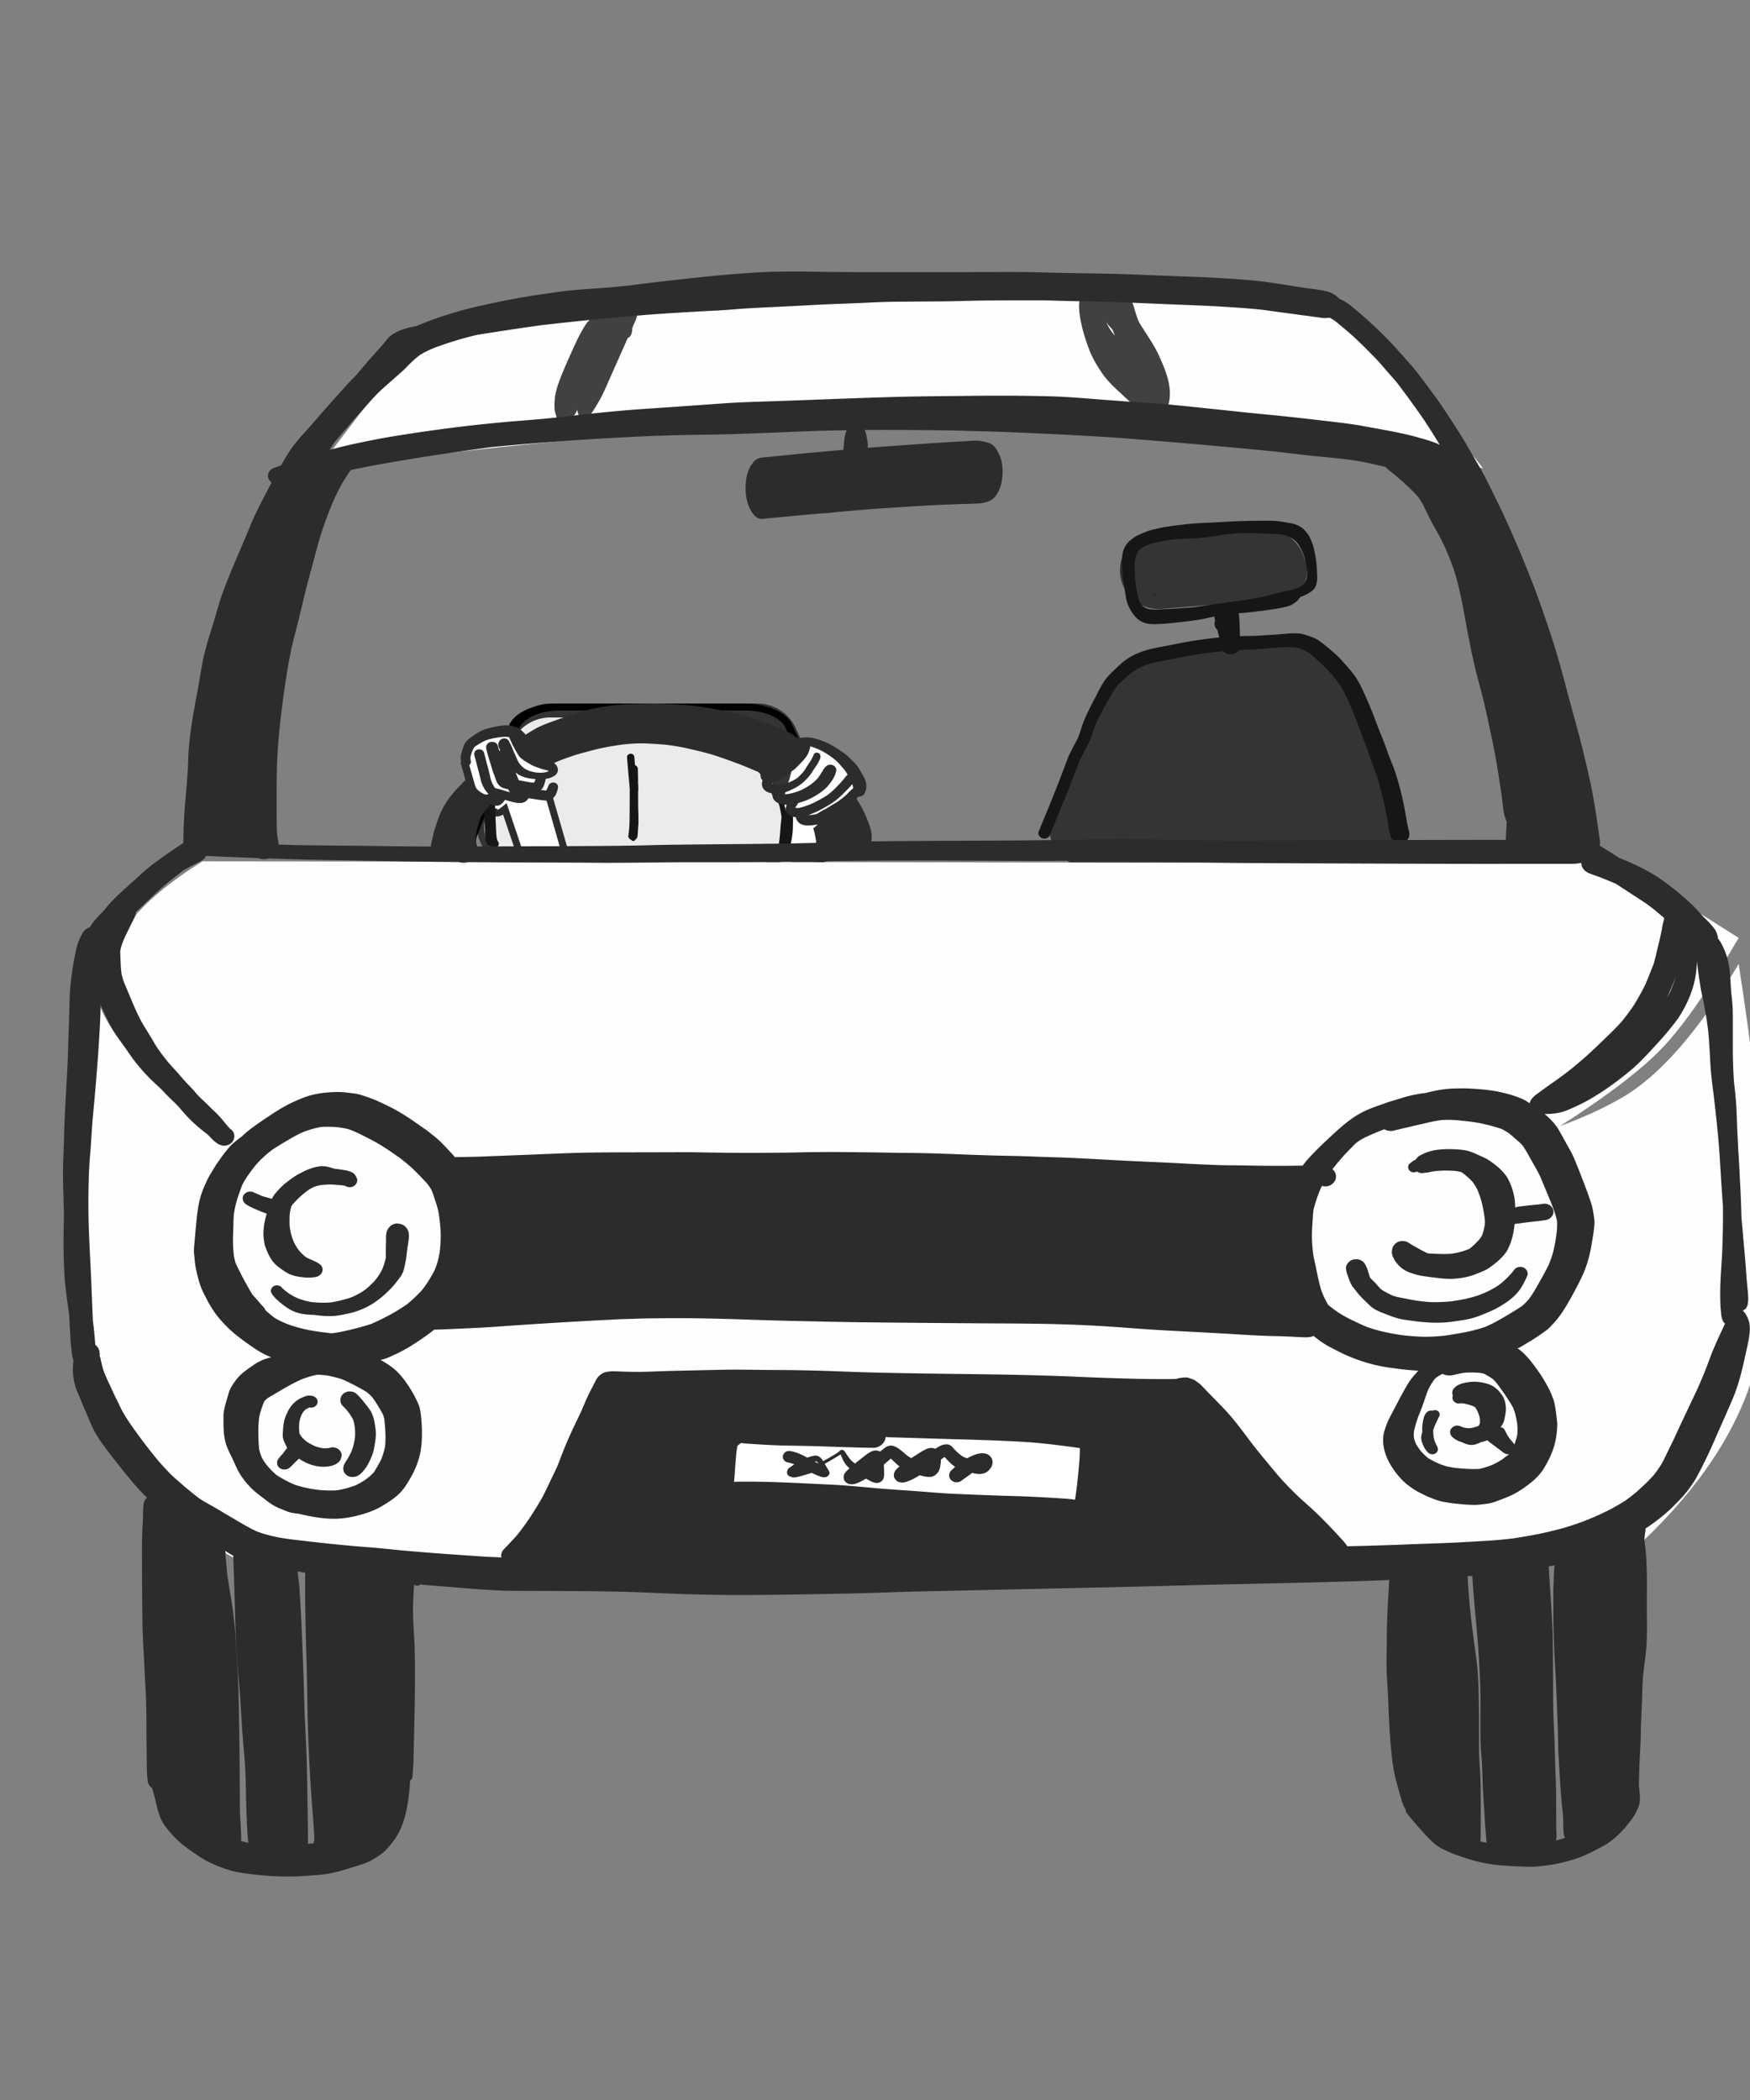 <svg width="500" height="600" xmlns="http://www.w3.org/2000/svg"><rect width="100%" height="100%" fill="#808080" stroke="none"/><g fill="none" fill-rule="evenodd"><g transform="translate(22.213 81.028)"><path d="M309.787 69.972h29.202a12 12 0 0111.356 8.12l.506 1.48a7.927 7.927 0 01-6.83 10.462l-34.278 2.92c-6.065.516-11.4-3.982-11.917-10.047-.026-.31-.04-.623-.04-.935 0-6.627 5.373-12 12-12zm-6.612 38.778c14.176-4.5 24.34-6.973 30.493-7.418 5.462-.395 11.938.507 19.43 2.705a12 12 0 017.859 7.306l14.76 39.42c2.325 6.208-.823 13.123-7.03 15.447a12 12 0 01-4.207.762h-75.022c-6.628 0-12-5.373-12-12a12 12 0 011.261-5.356l17.349-34.784a12 12 0 017.107-6.082zm-168.143 11.222h59.192a12 12 0 0110.916 7.015l10.503 23c2.753 6.029.098 13.148-5.931 15.9a12 12 0 01-4.985 1.085h-78.622c-6.628 0-12-5.373-12-12a12 12 0 01.813-4.342l8.927-23a12 12 0 0111.187-7.658z" fill="#2C2C2C" opacity=".9"/><path d="M134.998 123.972h47.63a12 12 0 0111.044 7.305l8.078 19c2.593 6.099-.249 13.145-6.348 15.738a12 12 0 01-4.695.957h-62.575c-6.628 0-12-5.373-12-12a12 12 0 01.714-4.079l6.867-19a12 12 0 0111.285-7.921z" fill="#FFF" opacity=".9"/><path d="M190.383 119.972c6.457 0 12.1 2.474 13.731 6.021l14.208 30.886c1.981 4.305-2.56 8.707-10.144 9.831-1.17.174-2.376.262-3.586.262h-79.614c-7.838 0-14.191-3.607-14.191-8.057 0-.588.113-1.173.337-1.746l12.077-30.886c1.442-3.687 7.201-6.311 13.854-6.311h53.328zm.434 2h-53.19c-5.418 0-10.124 2.085-11.438 5.04l-.076.182-12.046 30.666c-.186.475-.28.96-.28 1.445 0 3.62 5.103 6.566 11.465 6.664l.33.003h79.406a20.56 20.56 0 002.981-.216c6.196-.915 9.95-4.45 8.51-7.954l-.078-.181-14.172-30.667c-1.328-2.874-5.852-4.896-11.078-4.98l-.334-.002z" fill="#000" fill-rule="nonzero"/><path d="M35.644 165.065l405.153.531 33.75 21.345c-8.479 14.585-15.731 25.04-21.756 31.366-6.025 6.326-15.93 13.883-29.716 22.673-20.007-2.453-33.903-2.453-41.689 0-7.785 2.452-14.82 9.046-21.103 19.78l-251.35-2.594c-9.928-11.022-18.766-17.215-26.511-18.578-7.746-1.364-20.53 1.022-38.352 7.157-22.055-21.275-33.637-37.291-34.747-48.049-1.11-10.758 7.664-21.968 26.32-33.63z" fill="#FFFEFF"/><path d="M4.184 200.506c-5.579 54.363-5.579 92.448 0 114.255 5.579 21.806 19.603 38.542 42.074 50.206h394.677c22.273-19.331 35.48-39.499 39.618-60.502 4.138-21.002 2.136-57.695-6.006-110.077-11.489 19.325-22.692 32.111-33.612 38.359-29.38 16.81-76.895 23.038-183.439 29.882-132.741 8.527-214.777-12.15-243.212-43.767-4.741-5.271-8.108-11.39-10.1-18.356z" fill="#FFFEFF"/><circle fill="#FFFEFF" cx="390.287" cy="271.472" r="37.5"/><circle fill="#FFFEFF" cx="76.287" cy="273.472" r="37.5"/><circle fill="#FFFEFF" cx="399.287" cy="327.472" r="21.5"/><circle fill="#FFFEFF" cx="72.287" cy="329.472" r="21.5"/><path d="M68.77 52.718c14.496-19.17 22.9-29.923 25.211-32.26 1.712-1.73 51.757-16.97 150.499-20.334 23.056-.786 63.652 2.167 121.79 8.858l35.22 43.736c-73.059-9.164-128.238-13.746-165.537-13.746-37.3 0-93.027 4.582-167.184 13.746z" fill="#FFFEFF"/><path fill="#FFF" d="M190.078 325.683l108.557 5.973v26.362l-111.738-6.589.537-26.695m13.364-158.449c-.218-10.989.458-18.715 2.03-23.179 2.357-6.695 1.353-10.463 4.496-11.798 3.143-1.334 14.028 4.886 14.748 7.029.72 2.142-1.766 14.1-4.072 14.617-1.537.344-3.598.924-6.181 1.74l-1.482 8.463-9.539 3.128zm-62.31-1.61c-2.19-15.572-4.881-25.105-8.072-28.6-4.786-5.242-5.334-9.103-8.749-9.103-3.414 0-12.052 6.248-11.878 8.501.07.908.804 6.535 2.533 9.499 2.563 4.394 6.587 6.35 7.976 6.096 1.55-.284 2.277-.573 2.184-.867l3.784 14.77 12.222-.296z"/><path d="M128.592 147l.228.027a18.476 18.476 0 01-.228-.026m5.664-2.088c.044.005.088.01.131.018-.043-.006-.087-.013-.131-.018m-13.05-11.802c-.44.11-.82.378-1.05.732-.251.388-.276.802-.178 1.232.302 1.306.7 2.584 1.105 3.866.335 1.067.612 2.153 1.014 3.2.178.458.36.905.513 1.365.248.756.54 1.504 1.123 2.103.73.745 1.747.978 2.79 1.13.665.098 1.331.176 2.001.254 1.418.192 2.815.47 4.241.62.325.034.65.067.974.097a2.794 2.794 0 002.316-.954c.12-.133.233-.268.342-.41.164-.21.248-.485.354-.723.069-.159.127-.325.186-.487.109-.325.19-.65.255-.984.066-.348.062-.663-.142-.98a1.405 1.405 0 00-.839-.587 1.545 1.545 0 00-1.08.13c-.338.181-.503.44-.645.761l-.053.125c-.164.354-.322.71-.48 1.067a2.72 2.72 0 01-.104.189c-.473-.065-.947-.128-1.42-.195-.645-.09-1.283-.238-1.925-.348-.663-.116-1.327-.205-1.99-.295-.643-.086-1.304-.171-1.924-.358l-.032-.031a2.634 2.634 0 01-.114-.18c-.219-.609-.306-1.254-.56-1.852-.313-.749-.62-1.49-.897-2.252-.612-1.687-1.21-3.38-1.618-5.119-.165-.714-.95-1.169-1.719-1.169-.15 0-.3.017-.444.053" fill="#2C2C2C"/><path d="M121.405 149.353l1.12-.922 4.7 13.915-1.894.64-3.812-11.281-.026.017c-1.742.98-3.161.677-3.69-1.184l-.046-.18 1.944-.467c.13.54.31.582 1.41-.299l.294-.24zm14.216-3.039l4.619 16.076-1.923.552-4.618-16.076z" fill="#2C2C2C" fill-rule="nonzero"/></g><g fill-rule="nonzero"><path d="M178.689 87.2c-1.757 3.944-3.506 7.89-5.27 11.832-1.523 3.415-3.002 6.855-4.66 10.216-.912 1.567-1.867 3.113-3.117 4.48a3.954 3.954 0 00-.646 1.635 5.951 5.951 0 000 2.106c.171.917.879 2.832 2.289 2.113.863-.443 1.541-1.278 2.066-2.037.671-.986 1.267-2.004 1.853-3.032 1.217-2.133 2.144-4.413 3.137-6.636 2.46-5.533 4.915-11.068 7.375-16.6a5.646 5.646 0 00.36-2.041c0-.907-.164-2.023-.768-2.783-.253-.394-.62-.617-1.106-.667-.82 0-1.26.841-1.513 1.413m137.33 4.601c.203.383.425.756.695 1.1.167.21.367.405.55.605.24.27.459.549.66.84.231.525.437 1.06.639 1.594a21.716 21.716 0 01-1.792-2.476 30.053 30.053 0 01-.752-1.663zm-7.383-8.706a56.728 56.728 0 00-.318 4.104c-.064 1.649.232 3.36.564 4.98.543 2.635 1.374 5.23 2.338 7.756.91 2.392 2.267 4.643 3.727 6.785 1.32 1.94 3.037 3.567 4.773 5.19 2.309 2.158 4.647 4.333 7.142 6.305.532.42 1.067.847 1.688 1.15 3.212 1.563 5.07-2.403 5.497-4.666.836-4.431-1.028-8.903-2.845-12.94-1.526-3.39-3.814-6.453-5.733-9.66-.841-1.821-1.24-3.76-1.933-5.633-.468-1.262-1.14-2.46-1.89-3.598-.41-.624-1.084-1.265-1.634-1.724-1.043-.865-1.95-.52-3.088-.174-.307.288-.614.581-.917.874a7.257 7.257 0 00-1.2 3.018c-.02.109-.038.218-.056.327a10.641 10.641 0 00-.154-2.094c-.225-1.192-.731-2.97-1.988-3.657-.362-.198-.704-.286-1.022-.286-1.745 0-2.803 2.618-2.95 3.943z" fill="#414141"/><path d="M166.068 115.066l-.194.358.194-.358m11.955-25.905c-.392.115-.777.224-1.152.381l-.417.384c-.17.144-.328.296-.471.459l-.069-.126c-.339-.526-.835-.825-1.485-.891-.582.115-1.164.237-1.745.362-1.181.253-2.474.489-3.516 1.08l-.375.326a8.82 8.82 0 00-1.189 1.218c-.15.178-.267.391-.399.579-.236.345-.432.716-.642 1.074-1.26 2.132-2.268 4.399-3.285 6.633-.8 1.758-1.578 3.525-2.32 5.305-.542 1.301-1.063 2.596-1.514 3.93-.296.884-.524 1.79-.735 2.693-.22.95-.22 1.942-.303 2.908.014.224.025.447.04.674-.04.647.042 1.278.238 1.892.121.427.243.854.36 1.282.19.462.443.893.757 1.287l.686.65c.524.312 1.05.312 1.574 0 .782-.246 1.107-1.044 1.47-1.665.272-.467.56-.927.832-1.394.637-1.089 1.212-2.216 1.809-3.327a703.855 703.855 0 001.755-3.237c1.281-2.323 2.608-4.619 3.928-6.918.7-1.215 1.408-2.427 2.11-3.637.414-.706.824-1.413 1.242-2.116.53-.89 1.065-1.77 1.628-2.637.322-.493.604-.976.953-1.432a20.888 20.888 0 01.34.594c.124.371.352.676.681.916.51.28.942.033 1.257-.364a3.02 3.02 0 00.496-1.251c.132-.691.153-1.67-.197-2.317-.396-.736-.774-1.482-1.17-2.217-.138-.264-.525-1.117-1.036-1.117a.483.483 0 00-.136.019" fill="#414141"/><path d="M179.144 216.311c.171 2.158.364 4.317.553 6.472l.226 2.545v.872c0 1.836-.007 3.676-.018 5.512-.008 1.193-.015 2.385-.057 3.578a34.574 34.574 0 01-.325 3.541c-.04.3.164.655.385.858.125.116.274.206.436.266a.722.722 0 00.132.155.676.676 0 00.457.174c.249 0 .41-.122.553-.293a.478.478 0 00.083-.151 1.46 1.46 0 00.199-.15c.264-.244.353-.526.385-.859.079-.777.126-1.557.155-2.338.101-.768.115-1.542.11-2.317a118.94 118.94 0 00-.092-3.472 1252.134 1252.134 0 01-.018-4.243c.015-.197.03-.393.038-.59.029-.667.021-1.33-.043-1.997l-.003-.039a152.04 152.04 0 00-.064-4.182 1.114 1.114 0 00-.805-1.027c-.065-.771-.128-1.543-.188-2.315-.022-.262-.1-.49-.307-.68a1.103 1.103 0 00-.743-.283c-.538 0-1.088.441-1.049.963m-40.09 10.749l-.31.22a1.4 1.4 0 00-.39.618c-.099.219-.082.46-.046.695.123 1.874.043 3.751.1 5.626.032 1.09.082 2.175.139 3.266.025.45.07.903.107 1.353l.053.653c.032.378.097.76.176 1.13.068.323.231.632.481.864.138.127.325.217.526.262.08.088.163.176.246.26.406.431 1.167.478 1.68.202.625-.336.914-1.167.496-1.748a4.278 4.278 0 01-.202-.31c-.128-.368-.193-.75-.252-1.132-.146-1.64-.185-3.285-.26-4.929-.039-.916-.082-1.829-.11-2.746-.036-1.021-.04-2.057-.15-3.075 0-.253-.067-.49-.207-.706a1.51 1.51 0 00-.907-.644 1.64 1.64 0 00-1.17.141m81.638-.755c-.268.243-.254.63 0 .877.266.26.527.522.777.793.373.487.697.988.958 1.536.151.367.279.736.356 1.124l.176.863c.096.502.188 1 .27 1.504l.063.464c-.111 1.08-.237 2.158-.312 3.24a59.516 59.516 0 01-.333 3.574l-.06.375c-.018.137-.039.275-.06.413.003.28.078.543.232.782.22.349.585.609 1.007.717.846.213 1.887-.256 2.077-1.087.335-1.466.595-2.96.674-4.459.033-.654.04-1.31.05-1.964.011-.69.025-1.377-.028-2.067-.032-.4-.154-.75-.468-1.038a1.716 1.716 0 00-1.556-.381l-.018.005c-.057-.236-.117-.47-.175-.705a63.448 63.448 0 00-.196-.798 6.14 6.14 0 00-.478-1.19 8.797 8.797 0 00-.81-1.284c-.347-.47-.772-.884-1.193-1.294a.673.673 0 00-.47-.18.718.718 0 00-.483.18m147.395-45.285c-1.06.085-2.12.167-3.18.265-1.028.093-2.063.122-3.095.188-1.15.075-2.295.164-3.445.197-1.16.03-2.32.042-3.476.069-5.005.121-9.98.7-14.903 1.507-2.224.365-4.42.852-6.632 1.269-2.328.434-4.695.834-6.929 1.603-2.184.75-4.308 1.899-5.993 3.39-.739.65-1.442 1.341-2.16 2.01-.764.71-1.481 1.434-2.13 2.235-1.321 1.623-2.145 3.529-3.11 5.335-1.06 1.985-2.095 3.976-2.98 6.035-.393.91-.742 1.827-1.046 2.766-.331 1.037-.663 2.06-1.072 3.075-.392.8-.856 1.564-1.259 2.36l-.664 1.32c-.281.561-.596 1.127-.817 1.712a2126.56 2126.56 0 01-2.346 6.172c-1.63 4.265-3.383 8.486-5.125 12.715-.328.795-.65 1.593-.974 2.39-.326.793.353 1.7 1.178 1.91.435.112.91.052 1.3-.158.406-.216.616-.535.773-.926 1.6-3.916 3.22-7.822 4.823-11.738.678-1.656 1.292-3.338 1.938-5.007.58-1.495 1.16-2.992 1.746-4.488.417-.86.858-1.71 1.292-2.562.513-1.002 1.11-1.951 1.541-2.99a35.88 35.88 0 00.985-2.723c.28-.86.613-1.7.977-2.533.188-.41.373-.82.56-1.23a88.793 88.793 0 012.618-4.838c.858-1.484 1.616-2.989 2.682-4.354.671-.742 1.42-1.405 2.159-2.092a30.719 30.719 0 012.453-2.047c1.04-.695 2.18-1.273 3.351-1.758 2.864-1.002 5.939-1.432 8.92-2.017a508.77 508.77 0 014.783-.91c1.478-.269 2.966-.47 4.454-.676 2.12-.247 4.242-.48 6.376-.657 2.17-.18 4.362-.171 6.543-.28 1.028-.048 2.056-.141 3.08-.233 1.046-.091 2.089-.157 3.134-.243 1.91-.155 3.813-.262 5.72-.078a10.03 10.03 0 011.617.437c.8.33 1.568.677 2.29 1.148 1.235.943 2.387 1.998 3.513 3.053 1.072 1.003 2.055 2.066 3.015 3.158.72.866 1.421 1.741 2.075 2.654 1.062 1.48 1.799 3.128 2.56 4.752 1.764 4.007 3.254 8.11 4.83 12.184.356.922.698 1.849 1.016 2.782.336.992.64 1.994 1.006 2.976.711 1.92 1.485 3.808 1.992 5.785.315 1.23.665 2.451.978 3.683.33 1.285.59 2.58.833 3.883.225 1.223.495 2.445.681 3.677.196 1.295.41 2.598.8 3.86.407 1.314 1.913 2.12 3.355 1.75a2.701 2.701 0 001.628-1.152c.39-.61.428-1.255.278-1.932-.214-.962-.467-1.908-.632-2.877a234.12 234.12 0 00-.52-2.974c-.362-1.951-.75-3.902-1.253-5.828-.508-1.925-1.022-3.86-1.682-5.749-.674-1.928-1.535-3.798-2.185-5.736-.674-2.014-1.506-3.982-2.295-5.96-.796-1.997-1.506-4.02-2.32-6.012a98.947 98.947 0 00-3.266-7.207c-1.281-2.537-3.32-4.715-5.262-6.84-1.477-1.62-3.22-3.026-4.936-4.422-.496-.407-1.028-.78-1.553-1.15-.589-.414-1.249-.686-1.928-.943a35.231 35.231 0 00-2.023-.696c-.928-.284-1.876-.374-2.83-.374-.61 0-1.222.037-1.832.084" fill="#161616"/><path d="M329.74 174.17c-.95-.026-1.917-.152-2.73-.638-.94-.558-1.336-1.442-1.69-2.371-.335-.884-.434-1.834-.585-2.754-.356-2.177-.567-4.349-.557-6.554.004-1.015.029-2.125.403-3.088.301-.759.69-1.465 1.386-1.98.403-.303.824-.598 1.3-.796a47.82 47.82 0 011.752-.676c.646-.234 1.317-.342 1.996-.45l.306-.05c.546-.134 1.106-.23 1.653-.344 1.356-.286 2.777-.391 4.166-.467a220.1 220.1 0 013.865-.188 38.8 38.8 0 001.46-.085c.878-.082 1.757-.177 2.635-.263a142.98 142.98 0 002.102-.298c1.053-.162 2.091-.372 3.155-.497a50.64 50.64 0 015.937-.374c.363 0 .727.006 1.092.016 2.363.062 4.722.158 7.082.253.678.03 1.37.076 2.034.214.557.118 1.06.309 1.585.519.753.305 1.499.756 2.074 1.298.478.45.913 1.047 1.22 1.616.307.562.614 1.117.861 1.701.418 1.002.667 2.04.885 3.092.129.617.232 1.241.31 1.865.058.438.108.888.065 1.33-.05.524-.104 1.043-.325 1.529-.257.565-.553 1.022-1.032 1.462-.385.351-.913.591-1.406.794-.693.283-1.345.51-2.088.655-2.37.466-4.68 1.127-7.022 1.715-1.056.262-2.127.446-3.204.627-1.175.197-2.35.414-3.531.575-2.291.309-4.587.624-6.882.907-1.549.21-3.08.483-4.63.703-.877.125-1.752.276-2.637.354-.804.072-1.61.125-2.417.184-1.428.105-2.856.243-4.287.29-1.282.04-2.569.18-3.854.18a16.6 16.6 0 01-.447-.006m29.53-25.375c-2.02.013-4.044.052-6.064.141-2.295.102-4.59.243-6.885.371-.914.05-1.828.07-2.742.116-1.153.058-2.295.137-3.445.23-.985.078-1.97.21-2.951.331-.369.046-.74.089-1.107.135-.118.013-.232.03-.35.043a2.951 2.951 0 00-.543.065c-.1.01-.196.023-.292.04-.643.098-1.286.197-1.928.292-.974.148-1.931.387-2.877.65-1.028.287-2.06.582-3.06.95a28.42 28.42 0 00-1.984.808c-.774.355-1.456.93-2.116 1.433-.482.364-.857.844-1.21 1.31a3.085 3.085 0 00-.325.579c-.268.551-.504 1.094-.61 1.691a17.716 17.716 0 00-.247 3.338c.01.903.047 1.817.14 2.717.113 1.126.324 2.237.506 3.354l.143.89c.135.94.275 1.879.457 2.813.232 1.189.7 2.322 1.328 3.376.531.894 1.192 1.79 2.03 2.461.715.569 1.539 1 2.46 1.196a9.868 9.868 0 002.013.2c1.977.004 3.973-.183 5.936-.39 2.278-.24 4.552-.47 6.808-.851 1.26-.21 2.509-.474 3.75-.756.287-.066.576-.128.864-.187.047.43.118.86.204 1.288l-.071.18a2.177 2.177 0 000 1.249c.121.404.364.775.693 1.064.003.016.01.033.013.05.208.785.425 1.567.6 2.358.207.927.372 1.86.557 2.79.133.426.364.795.704 1.11.51.47 1.21.736 1.93.736.497 0 .954-.115 1.382-.342.56-.302 1.142-.894 1.257-1.504.085-.467.135-.894.1-1.364-.015-.216-.025-.43-.033-.647-.014-.365-.028-.726-.039-1.09-.018-.73-.032-1.463-.047-2.192a53.282 53.282 0 00-.082-2.152c-.046-.811-.071-1.642-.232-2.444l1.532-.138a137.92 137.92 0 006.77-.799 80.66 80.66 0 003.356-.522 24.48 24.48 0 001.96-.433c.678-.178 1.385-.424 1.96-.798.325-.211.646-.448.939-.694.431-.368.778-.831 1.103-1.274.006-.014.017-.027.025-.037l.032-.01a10.742 10.742 0 001.973-.837c.286-.158.558-.326.822-.51.549-.38.938-.709 1.3-1.258.452-.696.548-1.475.645-2.26.025-.21.018-.427.021-.64.008-.487-.024-.976-.046-1.463a40.89 40.89 0 00-.2-2.819 37.011 37.011 0 00-.542-3.249 27.036 27.036 0 00-.333-1.405c-.231-.887-.628-1.745-1.01-2.583-.228-.496-.574-.919-.917-1.35-.25-.315-.517-.62-.796-.913-.268-.286-.621-.49-.946-.713-.713-.49-1.599-.805-2.466-.966-.95-.18-1.9-.348-2.852-.51-1.393-.232-2.806-.285-4.224-.285-.916 0-1.83.023-2.741.03" fill="#161616"/><path d="M329.711 169.961c.178.01.358.01.54.01a2.73 2.73 0 01-.332-.296 5.86 5.86 0 01-.33-.098c.04.128.08.26.122.384" fill="#161616"/><g fill="#2C2C2C"><path d="M82.722 350.149l.066.458-.066-.458m9.103-16.94c-.981.042-1.944.282-2.863.581a15.61 15.61 0 00-2.91 1.3c-.404.183-.798.384-1.182.608-1.098.644-2.115 1.433-3.11 2.202-.97.748-1.84 1.632-2.631 2.538-.63.72-1.2 1.443-1.518 2.33-.137.37-.186.752-.251 1.14l-.068.422c-.482.94-.943 1.913-1.22 2.915-.326 1.166-.59 2.328-.705 3.531-.079.825-.148 1.639-.075 2.467.064.785.178 1.564.321 2.339.08.41.276.824.423 1.215.143.381.304.76.465 1.134.48 1.1 1.082 2.102 1.905 3.019.662.732 1.478 1.294 2.301 1.868.699.493 1.422.973 2.226 1.301 1.053.434 2.134.65 3.272.779.727.079 1.435.138 2.166.141.268 0 .533-.02.798-.046.584-.056 1.318-.115 1.833-.417.873-.516 1.385-1.396 1.095-2.356-.19-.64-.684-1.005-1.246-1.363-1.103-.694-2.408-1.055-3.528-1.725-.687-.545-1.282-1.174-1.868-1.815-.614-.793-1.098-1.63-1.531-2.51-.342-.87-.65-1.738-.858-2.648-.106-.47-.186-.944-.257-1.42a12.082 12.082 0 01-.09-1.51c-.003-.896.002-1.781.101-2.672.11-.642.23-1.308.438-1.928.123-.198.258-.385.4-.57a32.864 32.864 0 012.257-2.287c.677-.62 1.422-1.181 2.165-1.736.363-.244.732-.47 1.136-.671.282-.14.576-.262.871-.38.634-.213 1.292-.335 1.956-.434.948-.084 1.898-.155 2.85-.11a51.36 51.36 0 012.914.227c.266.036.532.075.794.128.654.496 1.68.522 2.398.138.795-.427 1.275-1.382.978-2.21-.186-.533-.413-.947-.82-1.364-.361-.367-.913-.558-1.392-.732-.516-.191-1.089-.264-1.63-.355a36.33 36.33 0 00-2.517-.34c-.505-.151-1.012-.297-1.52-.442a7.436 7.436 0 00-2.273-.283"/><path d="M107.167 365.816l-.073.088.073-.088m4.029-15.138c-.11.123-.213.26-.322.418-.404.598-.476 1.157-.558 1.84-.047.397-.021.802-.025 1.199-.004.86-.05 1.72-.058 2.579-.01.909.009 1.818-.008 2.723-.263 1.116-.587 2.219-1.053 3.285a15.823 15.823 0 01-1.964 3.044c-.15.174-.304.343-.459.51-.472.486-.96.96-1.469 1.415-.45.392-.92.766-1.413 1.124a21.405 21.405 0 01-3.4 1.818c-.801.286-1.626.54-2.454.747-1.113.278-2.216.55-3.357.72-1.873.183-3.766.111-5.634-.085a21.062 21.062 0 01-3.657-.969 15.866 15.866 0 01-2.914-1.546c-.63-.475-1.257-.956-1.83-1.49a3.372 3.372 0 00-.28-.312 1.847 1.847 0 00-2.073-.247c-.608.326-1.066 1.127-.787 1.775.398.916 1.127 1.646 1.883 2.332a22.45 22.45 0 002.9 2.23 10.677 10.677 0 003.955 1.577c1.127.205 2.293.302 3.45.31.815.121 1.635.213 2.463.275 1.027.076 2.051.112 3.085.045 1.16-.071 2.298-.285 3.43-.515.533-.109 1.056-.23 1.585-.358 1.275-.306 2.488-.749 3.68-1.268a19.527 19.527 0 002.85-1.56c1.94-1.265 3.629-2.8 5.19-4.441.719-.759 1.357-1.597 1.982-2.421.295-.385.58-.776.834-1.183.14-.296.276-.594.413-.894.071-.196.132-.39.19-.59.06-.227.11-.457.163-.684.186-.808.359-1.613.488-2.43.145-.949.233-1.903.35-2.855.15-.936.306-1.873.412-2.812.072-.647.108-1.271-.054-1.916a3.415 3.415 0 00-.933-1.61c-.624-.623-1.365-.8-2.23-.88a2.314 2.314 0 00-.172-.006c-.804 0-1.744.486-2.2 1.106m-16.531 62.923c-.118.016-.234.034-.35.053l.034-.014c.107-.012.211-.026.316-.039m-6.312-11.466l-.242.094c.08-.036.16-.067.242-.094m-.274-.1c.036.003.072.007.109.013l-.11-.014m-1.717-2.749a7.756 7.756 0 00-2.731 1.929 9.21 9.21 0 00-1.504 2.306c-.35.742-.69 1.468-.873 2.263a17.22 17.22 0 00-.398 2.835c-.02.394-.047.791-.068 1.186-.043.784.154 1.514.47 2.233.164.371.34.743.515 1.114.275.572.794 1.071 1.213 1.557.69.808 1.547 1.432 2.445 2.044a14.393 14.393 0 003.411 1.717c1.844.628 3.842.789 5.76.365.15-.033.296-.08.437-.135.34-.128.704-.227 1.002-.424.433-.286.862-.575 1.12-1.021.304-.523.373-.841.433-1.422.083-.786-.533-1.61-1.242-1.988a2.703 2.703 0 00-2.052-.198c.008 0 .017-.003.027-.003a.304.304 0 01-.03.004l-.061.02-.611.103c-.482.03-.96.033-1.442 0a13.131 13.131 0 01-1.854-.448 17.12 17.12 0 01-2.63-1.375 11.95 11.95 0 01-1.442-1.333 7.817 7.817 0 01-.628-.92 3.654 3.654 0 01-.074-.278 14.607 14.607 0 01-.027-3.106c.133-.7.346-1.377.62-2.043a7.62 7.62 0 01.608-1.015c.194-.203.398-.39.62-.572.34-.214.686-.402 1.06-.57h.002c.948.29 1.997-.324 2.252-1.172.275-.917-.334-1.777-1.279-2.063-.35-.108-.73-.134-1.095-.148h-.058c-.661 0-1.315.316-1.896.558"/><path d="M84.578 412.08a2.035 2.035 0 00-.79.036c-.498.125-.787.404-1.088.769a48.951 48.951 0 00-1.714 2.21l-.128.176a22.91 22.91 0 00-.338.354c-.257.275-.49.577-.73.87a8.76 8.76 0 00-.161.2 2.295 2.295 0 00-.147.219 1.849 1.849 0 00-.252.522c0 .002 0 .003-.002.005h.001c-.1.334-.102.691 0 1.028.371 1.235 1.9 1.741 3.096 1.153.536-.263.909-.732 1.31-1.14.346-.351.697-.696 1.058-1.034.806-.75 1.622-1.489 2.435-2.231a1.888 1.888 0 000-2.808 2.19 2.19 0 00-1.494-.57c-.361 0-.724.083-1.056.241m13.456-13.81c-1.063.975-1.034 2.559 0 3.537.391.37.757.761 1.11 1.163.63.79 1.213 1.639 1.693 2.518.25.689.393 1.398.508 2.117a14.2 14.2 0 01.049 3.297c-.221 1.328-.504 2.644-1.032 3.904-.3.629-.616 1.255-.964 1.862-.415.733-1.088 1.475-1.228 2.306a2.232 2.232 0 000 1.278c.122.407.347.759.673 1.057.699.645 1.611.79 2.549.622.88-.162 1.61-.753 2.165-1.37a11 11 0 001.29-1.711 18.58 18.58 0 00.901-1.71c.351-.744.652-1.474.884-2.259.154-.522.237-1.064.337-1.597.139-.732.232-1.471.332-2.21.222-1.649-.032-3.29-.34-4.914a10.961 10.961 0 00-.561-1.978c-.327-.834-.827-1.553-1.382-2.266-.98-1.268-1.937-2.533-3.132-3.646-.517-.484-1.216-.723-1.916-.723-.706 0-1.413.243-1.936.723m-28.067-57.246c-.4.365-.63.87-.63 1.393.026.174.05.348.079.522.1.335.283.625.551.871.186.22.483.371.73.535.144.095.298.177.448.263.297.168.62.302.927.447.712.341 1.443.646 2.177.952.801.335 1.632.647 2.462.923.54.18 1.077.339 1.65.411.64.082 1.278.157 1.919.214.963.085 1.883-.677 2.122-1.482a1.888 1.888 0 00-.222-1.557c-.268-.42-.777-.831-1.313-.926l-.624-.111a1.712 1.712 0 00-.88-.543c-1.53-.387-3.072-.776-4.58-1.248-.7-.308-1.399-.623-2.102-.925a2.44 2.44 0 00-1.196-.317 2.26 2.26 0 00-1.518.578m348.008-5.844l.149.104-.15-.104m-10.664-.205l-.165.064-.045.006c.07-.022.14-.045.21-.07m4.726-6.586c-1.379.098-2.736.286-4.028.73a16.32 16.32 0 00-1.954.833c-.408.204-.82.447-1.106.786-.182.213-.333.39-.46.577a18.61 18.61 0 00-.35.171c-.479.243-.916.618-1.335.94-.676.526-.586 1.57 0 2.109.586.538 1.397.533 2.044.17.253.184.54.319.856.401.442.111.83.088 1.218-.01 1-.057 1.985-.314 2.978-.474a31.716 31.716 0 016.125-.04 15.36 15.36 0 011.55.33c.09.057.18.117.268.178 1.018.78 1.984 1.58 2.828 2.52.589.75 1.063 1.546 1.477 2.39.472 1.17.91 2.362 1.214 3.578.319 1.292.55 2.582.752 3.893.107.796.197 1.59.123 2.395-.174 1.04-.4 2.069-.788 3.065a7.988 7.988 0 01-.683 1.073c-.887 1.008-1.853 1.976-2.934 2.808-.106.046-.213.09-.322.135-.777.29-1.56.574-2.37.776-.801.198-1.612.358-2.43.483-1.264.112-2.52.095-3.794.046a99.13 99.13 0 01-2.934-.141 26.305 26.305 0 01-2.658-1.36c-.92-.539-1.89-1.022-2.773-1.617-1.178-.791-2.954-.775-3.955.286-.338.355-.645.76-.766 1.225-.087.322-.119.654-.154.982-.083.76.34 1.518.658 2.178.315.648.827 1.206 1.314 1.744.623.68 1.417 1.242 2.266 1.663.755.374 1.592.624 2.405.87.665.2 1.339.369 2.03.47 1.735.26 3.475.486 5.222.673 1.238.132 2.477.22 3.722.135 1.65-.111 3.326-.338 4.897-.811.949-.283 1.861-.68 2.774-1.041.587-.23 1.168-.487 1.722-.782.78-.414 1.472-.966 2.166-1.492.536-.407 1.045-.85 1.539-1.298.64-.577 1.17-1.237 1.718-1.888.54-.644.873-1.501 1.2-2.24.497-1.133.809-2.326 1.059-3.525.518-2.49.555-5.085.537-7.611-.025-2.792-.827-5.63-2.198-8.127-.34-.614-.805-1.133-1.274-1.675-.333-.388-.699-.76-1.085-1.104a25.4 25.4 0 00-3.046-2.332c-.855-.555-1.848-.943-2.774-1.38-1.235-.584-2.51-1.14-3.877-1.39-1.217-.223-2.477-.285-3.711-.328a26.277 26.277 0 00-2.903.053"/><path d="M440.632 343.993l-.039.007c-.292.034-.584.07-.874.108-.971.109-1.944.2-2.914.296-.519.05-1.037.118-1.56.181-.78.095-1.6.154-2.348.407a3.453 3.453 0 00-.966.479c-.9.186-1.795.385-2.69.592-1.245.289-1.983 1.547-1.645 2.664.346 1.16 1.653 1.8 2.903 1.514.98-.226 1.964-.452 2.955-.653a3.2 3.2 0 00.806-.059 9.62 9.62 0 01.781-.125c.676-.08 1.35-.17 2.025-.258.707-.08 1.412-.16 2.12-.235a33.09 33.09 0 001.592-.197c.612-.092 1.275-.141 1.808-.463.963-.572 1.482-1.587 1.17-2.631-.308-1.029-1.352-1.707-2.467-1.707-.218 0-.44.026-.657.08m-53.944 15.868a2.923 2.923 0 00-1.271.68c-.487.447-.926 1.212-.845 1.869.054.417.097.834.208 1.242.06.226.154.45.233.674.19.538.36 1.084.594 1.613.294.672.569 1.356 1.053 1.937.1.123.203.241.307.36.08.11.16.22.243.33a26.016 26.016 0 002.396 2.73c.375.371.766.73 1.145 1.093.447.434.887.877 1.4 1.25 1.113.804 2.397 1.287 3.69 1.793 1.481.584 3.003 1.15 4.578 1.48.852.181 1.729.28 2.595.398.72.099 1.443.207 2.17.286a62.57 62.57 0 003.7.292c1.257.063 2.499.03 3.755-.035 1.26-.067 2.524-.27 3.77-.44 1.331-.188 2.652-.399 3.951-.727 1.493-.375 2.964-.962 4.371-1.564.984-.42 1.976-.837 2.91-1.35 1.947-1.067 3.845-2.29 5.362-3.846a12.555 12.555 0 001.998-2.66c.507-.917.984-1.883 1.399-2.835.1-.346.1-.69 0-1.035a2.002 2.002 0 00-.973-1.167c-1.01-.538-2.31-.21-2.903.7a5.032 5.032 0 00-.343.47l-.108.14a27.302 27.302 0 01-3.79 3.601 26.148 26.148 0 01-2.7 1.577c-.94.472-1.917.87-2.898 1.265-2.598.94-5.335 1.45-8.089 1.827a46.649 46.649 0 01-4.943.239c-1.501-.011-3.012-.193-4.505-.373-1.225-.16-2.421-.43-3.627-.658-1.148-.223-2.283-.39-3.386-.76a22.714 22.714 0 01-3.396-1.777c-.642-.533-1.143-1.205-1.697-1.812-.477-.523-1.012-.999-1.5-1.512a3.314 3.314 0 01-.131-.206c-.194-.518-.334-1.054-.489-1.584-.229-.794-.533-1.573-.98-2.29-.513-.823-1.497-1.306-2.504-1.306-.252 0-.503.029-.75.091m22.522 43.214a1.804 1.804 0 00-.385-.045c-.368 0-.852.138-1.092.417-.207.237-.472.487-.605.775a4.783 4.783 0 00-.343.884c-.096.388-.194.779-.254 1.173-.147.935-.25 1.863-.144 2.806-.26.796-.432 1.657-.243 2.463a8.45 8.45 0 00.677 1.816c.254.52.59.973.97 1.42.34.394.913.785 1.496.719.272 0 .526-.063.76-.187.224-.122.403-.286.536-.493.186-.22.261-.572.225-.844-.032-.22-.046-.365-.121-.552a8.493 8.493 0 00-.276-.578c-.076-.15-.154-.297-.23-.447a11.34 11.34 0 01-.364-.986 7.339 7.339 0 01-.216-1.021 13.1 13.1 0 01-.104-1.87c.194-.521.402-1.035.601-1.547.342-.732.683-1.464 1.054-2.187.165-.319.244-.628.14-.976a1.302 1.302 0 00-.634-.758 1.49 1.49 0 00-.699-.166 1.57 1.57 0 00-.75.184M233.2 417.52c.064.02.127.043.186.074a5.563 5.563 0 00-.186-.073zm-.024-.006l.02.005c.077.032.15.069.219.11.078.064.148.129.216.2.073.102.14.208.203.317-.325-.177-.651-.349-.975-.52l-.058-.03c.107-.03.215-.056.323-.08l.052-.002zm-8.617-2.726a1.697 1.697 0 00-.831.99c-.125.427-.06.892.183 1.277.222.345.637.683 1.08.76.616.108 1.21.287 1.791.495.062.025.122.052.183.078a16.94 16.94 0 00-.438.28c-.186.125-.372.25-.558.378-.18.128-.354.252-.53.381-.325.236-.487.61-.54.975-.05.338-.065.624.132.936.19.293.458.444.795.559.301.105.605.217.938.213.408 0 .809-.062 1.202-.151a34.14 34.14 0 002.052-.562c.628-.188 1.253-.378 1.877-.576.453.209.906.413 1.366.61.357.157.73.292 1.099.43.73.272 1.697.38 2.27-.233.268-.283.497-.733.321-1.114-.214-.47-.501-.9-.777-1.34-.204-.332-.39-.674-.587-1.008-.24-.412-.461-.845-.748-1.229-.297-.405-.69-.756-1.188-.937-.645-.24-1.389-.016-2.03.152-.33.088-.657.193-.976.312-.551-.29-1.102-.586-1.669-.854-.937-.447-1.983-.808-3.025-.989a2.967 2.967 0 00-.508-.048c-.305 0-.597.06-.884.215z"/><path d="M280.85 419.037c.05.003.1.01.15.019l-.15-.019zm-11.418-6.233c-.796.22-1.523.685-2.195 1.129a3.658 3.658 0 00-.45-.15 2.95 2.95 0 00-.817-.078 3.36 3.36 0 00-.883.157c-.502.155-.95.414-1.404.657-.644.349-1.238.766-1.85 1.153-.488.31-.973.624-1.456.94a13.409 13.409 0 01-1.06-.638c-.463-.358-.896-.746-1.332-1.126-.169-.148-.347-.283-.52-.42-.304-.247-.625-.471-.948-.697-.325-.233-.655-.381-1.042-.522a2.664 2.664 0 00-2.24.174c-.434.24-.802.574-1.189.873-.202.16-.407.318-.61.477-.189-.1-.409-.161-.603-.234-.172-.065-.537-.079-.752-.065-.608.04-1.128.269-1.632.555-.662.374-1.253.867-1.847 1.327-.555.434-1.117.864-1.658 1.31-.216.182-.433.36-.65.542a9.433 9.433 0 01-1.435-1.283c-.44-.552-.815-1.143-1.204-1.725-.207-.31-.38-.654-.744-.831a.8.8 0 00-1.03.251c-.095.1-.195.187-.306.281l.071-.049c-.833.583-1.724 1.096-2.605 1.609-1.16.677-2.334 1.33-3.523 1.964-.51.273-.05 1.003.466.73 1.213-.644 2.409-1.31 3.598-1.994.447-.26.891-.523 1.335-.788.424-.254.84-.524 1.27-.777.445 1.081.864 2.196 1.661 3.102.27.308.56.593.865.863-.163.145-.325.29-.486.438a5.53 5.53 0 00-.894 1.015c-.122.184-.2.38-.236.587-.025.162-.047.326-.072.487.025.207.057.41.096.618.094.308.265.575.509.801.214.197.676.476.984.529.226.04.455.069.684.088.304.004.602-.052.902-.095.15-.033.3-.081.444-.144.304-.115.6-.237.899-.368a13.84 13.84 0 001.842-1.008 98 98 0 001.153.607c.874.45 1.966.927 2.932.391.197-.108.375-.233.533-.384.24-.233.336-.483.466-.772.097-.207.078-.46.11-.683.043-.293.029-.595.022-.89-.018-.75-.046-1.498-.071-2.248l-.001-.04c.666-.57 1.33-1.141 2.004-1.704.554.489 1.064 1.021 1.608 1.518.272.247.561.483.863.705l-.197.159a7.349 7.349 0 00-.451.407 4.69 4.69 0 00-.587.696c-.268.391-.365.835-.39 1.288 0 .349.096.673.286.976.129.16.262.319.401.47.365.41 1.048.578 1.582.614.856.055 1.733-.342 2.491-.66.906-.381 1.763-.88 2.586-1.417.56.141 1.12.274 1.692.378.648.119 1.249.136 1.897-.003.69-.147 1.25-.676 1.643-1.19.57-.744.724-1.783.816-2.67.037-.337.062-.67.065-1.003a80.4 80.4 0 01.683-.508c.119-.08.24-.157.362-.232.28.327.576.642.877.948.211.217.422.434.644.644l.387.365c.346.324.72.6 1.12.874-.378.323-.744.657-1.102 1.008-.813.788-.856 2.034 0 2.815a2.26 2.26 0 001.531.585c.612 0 1.085-.23 1.536-.585l.252-.188c.624-.427 1.23-.877 1.846-1.316l-.13.091c.308-.223.612-.451.915-.68.281.066.564.13.85.182.341.062.688.091 1.035.13.3.034.71-.032.988-.077a3.502 3.502 0 001.711-.812c.315-.286.594-.615.809-.97.297-.489.394-.951.455-1.5-.026-.214-.058-.424-.09-.635-.068-.213-.193-.57-.311-.715-.029-.04-.06-.076-.09-.112a1.968 1.968 0 00-.74-.68c-.255-.154-.538-.247-.824-.345a6.601 6.601 0 00-.733-.099 5.19 5.19 0 00-1.06.092 9.833 9.833 0 00-1.719.532 12.97 12.97 0 00-1.684.826 14.044 14.044 0 01-.544-.176 7.758 7.758 0 01-1.118-.573 20.51 20.51 0 01-1.289-1.108 23.534 23.534 0 01-.957-.966c-.117-.153-.237-.311-.37-.436a3.497 3.497 0 00-.624-.46c-.324-.192-.698-.267-1.075-.267a3.6 3.6 0 00-.947.138z"/><path d="M419.431 450.313c.404 0 .821-.023 1.233-.047.157 2.823.42 6.117.87 11.007l.165 1.824.018.227c.3 3.25.584 6.433.773 9.613.218 3.752.436 7.745.501 11.697.025 1.656.014 3.38.004 4.95l-.004.573v.331a261.193 261.193 0 000 5.62c.018 1.092.043 2.175.097 3.266.039.87.11 1.737.186 2.605l.039.448c.162 1.984.22 4.055.261 5.567.063 2.702.247 5.49.394 7.729l.007.111.022.349a420.6 420.6 0 01.232 3.705c.032.59.075 1.18.122 1.768l.029.371c.043.548.086 1.1.121 1.648a63.7 63.7 0 00.126 1.667c.028.292.057.581.093.874.007.075.018.15.029.226l.016.056c-.588-.105-1.15-.22-1.785-.35.097-.81.09-1.664.083-2.489-.004-.44-.007-.753-.004-1.061l.011-3.758v-.427c.007-2.76.015-5.612-.04-8.468-.03-1.64-.13-3.307-.227-4.919l-.016-.24-.04-.672-.03-.585c-.03-.552-.06-1.103-.084-1.653-.079-1.84-.071-3.69-.064-5.481v-.195c.007-.82.01-1.638.007-2.46a471.21 471.21 0 00-.079-8.238c-.053-3.12-.118-5.938-.379-8.814-.164-1.785-.406-3.525-.662-5.367l-.036-.263-.05-.343-.033-.223-.023-.171c-.1-.724-.198-1.442-.288-2.16l-.104-.812-.047-.368-.013-.103c-.305-2.396-.594-4.662-.813-6.927a186.484 186.484 0 01-.73-9.648l.112.01zm-331.44 76.503a264.96 264.96 0 00-.03-5.049l-.003-.463c-.032-2.646-.074-5.29-.117-7.935-.08-4.874-.185-10.498-.437-16.151-.047-1.005-.1-2.013-.154-3.021-.09-1.761-.176-3.472-.23-5.18-.085-2.865-.164-5.729-.24-8.59a442.695 442.695 0 00-.282-7.333l-.046-1.084a696.97 696.97 0 01-.148-3.832l-.003-.096a503.383 503.383 0 00-.136-3.525c-.142-3.152-.32-6.12-.594-10.637-.064-.9-.168-1.78-.276-2.677l-.018-.154a77.46 77.46 0 01-.14-1.17l-.014-.118-.092-.795 2.176.344c-.065 4.508-.011 10.01.16 17.307.047 2.023.104 4.047.161 6.07.108 3.72.219 7.559.258 11.38.126 11.593.68 23.399 1.65 35.089.1 1.23.19 2.463.254 3.695l.097 1.806.01.325c.019.26.033.526.04.788a2.242 2.242 0 00-.233.87l-.81.033-.804.103zm356.57-.984c.212-.86.168-1.746.126-2.604l-.007-.128a23.8 23.8 0 01-.026-.732c-.018-1.255-.025-2.51-.029-3.764l-.003-1.712c-.004-1.72-.008-3.42-.032-5.11a200.797 200.797 0 00-.136-4.393l-.03-.791c-.02-.52-.038-1.045-.054-1.568-.066-2.042-.12-4.056-.174-6.073l-.032-1.196a143.282 143.282 0 00-.16-3.82c-.055-1.073-.109-2.126-.145-3.176-.081-2.347-.096-4.608-.107-7.32l-.018-3.577c-.018-3.57-.039-7.138-.085-10.708-.065-4.935-.402-9.908-.727-14.717a561.79 561.79 0 01-.44-6.899l1.109-.2.308-.06.112-.03.114-.03a77.096 77.096 0 00-.19 4.007c-.014.394-.029.785-.047 1.182l-.003.125a83.554 83.554 0 00-.079 2.884c-.01 3.405.001 6.17.036 8.452.021 1.986.097 3.938.193 6.281l.004.099.046 1.199c.093 2.555.247 5.157.383 7.453l.03.473c.031.552.052 1.1.074 1.652l.018.404c.022.552.043 1.078.071 1.6.072 1.468.137 2.933.19 4.399l.082 2.118c.075 1.892.147 3.784.194 5.68.01.554.02 1.08.028 1.606l.015.808.024 1.61c.015 1.068.08 2.102.17 3.447l.035.54c.045.707.084 1.414.124 2.119l.04.736.03.467c.078 1.439.16 2.875.271 4.31l.115 1.495c.06.742.118 1.485.171 2.226.04.625.111 1.25.183 1.873l.025.207c.065.56.129 1.113.179 1.665.07.856.086 1.73.1 2.573l.003.193.004.15.011.753c.011.793.064 1.486.165 2.12.025.178.043.303.085.435.07.2.163.398.26.592l-.6.151c-.716.192-1.379.37-2.004.524zm-373.593.728l-.066-.015-.15-.04a58.257 58.257 0 01-1.936-.552c.085-.282.113-.683.1-1.289a81.354 81.354 0 00-.076-1.635c-.067-1.312-.14-2.584-.215-3.854-.1-1.672-.103-3.378-.107-5.026v-.23l-.004-1.567c-.024-4.7-.05-9.397-.114-14.098a1614.77 1614.77 0 00-.258-14.821c-.075-3.335-.29-6.708-.497-9.969l-.05-.883c-.072-1.11-.14-2.213-.2-3.324l-.004-.097-.015-.211-.01-.2-.01-.178c-.065-1.055-.147-2.403-.266-3.636a188.388 188.388 0 00-.648-5.523c-.165-1.245-.394-2.575-.53-3.37l-.032-.198-.226-1.333c-.193-1.176-.375-2.352-.558-3.528l-.154-.989-.29-3.172-.16-1.784a22.22 22.22 0 01-.066-1.461l-.01-.463c.69.51 1.391.928 2.26 1.361-.041.026-.038.07-.034.105.185 4.945.358 10.366.511 16.115.114 4.562.3 8.972.552 13.103.127 1.992.303 3.965.526 6.315.203 2.181.365 4.346.498 6.618.235 4.048.5 8.386.912 12.995.22 2.464.384 4.523.477 6.562.062 1.505.094 3.046.125 4.543l.003.149.004.141.003.138.004.128.004.124v.263l.018.92c.042 2.504.143 5.051.215 6.747l.039.953c.082 2.09.155 3.697.333 5.358l.032.29.018.15.017.148.015.162.02.058zm178.512-112.9h.008c1.87 0 3.466-1.402 3.56-3.126l.684.104.775.023c1.375.026 2.744.07 4.12.116l.239.009 2.624.082 1.804.052c3.071.096 6.143.188 9.217.273 4.845.125 12.1.335 19.129.72 3.607.191 6.987.557 9.818.89 1.406.174 2.813.354 4.22.542l.572.075c.802.106 1.539.207 2.27.335.027 1.953-.153 3.994-.312 5.796l-.008.091-.01.119-.015.121-.01.115c-.197 2.15-.424 4.226-.695 6.347-.085.57-.175 1.142-.265 1.71l-.075.453c-.638-.132-1.494-.228-2.85-.327l-2.152-.135-2.15-.135a415.74 415.74 0 00-8.968-.427 1016.54 1016.54 0 01-18.348-.677c-2.52-.102-4.856-.287-7.43-.5l-1.41-.114a816.9 816.9 0 00-6.222-.444l-2.835-.2c-1.96-.126-3.84-.296-6.282-.522l-.526-.05-.222-.019-.158-.013-.23-.02c-3.069-.273-6.24-.553-9.324-.713l-2.617-.128-.264-.013-.891-.043-.14-.007-.204-.009-.655-.03a845.058 845.058 0 00-11.398-.506 297.394 297.394 0 00-7.846-.148h-1.242c-.877 0-1.754.007-2.63.033l-.488.02c.098-.101.12-.297.134-.487.087-1.134.169-2.26.248-3.384l.028-.37.011-.15c.09-1.267.215-3.004.415-4.64.05-.301.1-.6.165-.903l.046-.23.037-.2.15-.08.161-.125.207-.158c.165-.125.323-.256.48-.387l.254.047.524.06.561.058c.477.043.96.076 1.444.106l.239.016.383.023.79.05c1.06.072 2.124.141 3.183.186l1.336.063c1.048.053 2.101.105 3.153.125l5.294.098c3.341.06 6.505.168 9.565.273l.834.027.856.026.862.026.826.026.835.027.866.026c.885.03 1.772.055 2.66.079l.6.013c.896.02 1.791.04 2.686.04zm-155.235 12.2a33.35 33.35 0 01-3.349-.18c-2.711-.371-4.84-.844-6.695-1.488a34.541 34.541 0 01-5.106-2.684c-1.002-.813-1.876-1.762-2.686-2.665-.682-.85-1.238-1.7-1.7-2.6a13.051 13.051 0 01-.66-2.192c-.18-1.526-.212-3.06-.234-4.765a31.23 31.23 0 01.216-4.197c.255-1.417.722-2.896 1.513-4.796.292-.297.65-.596.96-.848.464-.28.926-.552 1.395-.825l1.189-.703c2.394-1.414 4.815-2.845 7.368-3.937 1.672-.603 3.044-.992 4.315-1.221.696.042 1.412.107 2.135.18a.773.773 0 00.238.003c1.676.299 3.2.679 4.657 1.163.907.392 1.806.814 2.672 1.254l.601.312.1.053.144.076.103.052.107.056c1.131.597 2.234 1.179 3.26 1.838.572.455 1.063.91 1.503 1.389a28.764 28.764 0 011.495 2.18l.072.108.046.082c.64 1.067 1.092 1.828 1.514 2.627.186.54.316.987.396 1.365.265 2.515.473 5.206.2 7.845a21.566 21.566 0 01-1.134 3.7 39.947 39.947 0 01-.973 1.789l-.218.382-.054.088a19.231 19.231 0 01-.883 1.431c-.47.477-.842.854-1.237 1.168-.44.355-.885.693-1.338 1.031a20.384 20.384 0 01-2.805 1.534c-1.777.633-3.378 1.058-4.894 1.3-.551.064-1.281.095-2.233.095zm319.903-32.875a4.65 4.65 0 001.234-.167c1.073-.25 2.08-.452 2.988-.598a19.6 19.6 0 011.95-.076c.984 0 1.844.039 2.554.115.418.064.785.138 1.123.226a29.99 29.99 0 012.301 1.353c.353.3.723.663 1.133 1.108.741.951 1.454 1.95 2.367 3.254 1.044 1.537 1.824 2.733 2.486 3.945.253.62.51 1.294.68 2.005a42.34 42.34 0 01.526 2.618c.104 1.052.11 2.084.021 3.158-.218.91-.475 1.886-.869 2.845-.02-.233-.238-.493-.496-.784-.175-.197-.344-.386-.509-.58-.78-.982-1.31-2-1.745-2.877-.19-.382-.625-.677-1.163-.79.54-.579.925-1.37 1.117-2.272a24.38 24.38 0 00.372-2.195c.105-.82-.003-1.637-.136-2.398a5.832 5.832 0 00-1.11-2.519c-.48-.648-.905-1.127-1.341-1.506-.597-.52-1.103-.858-1.641-1.092a9.363 9.363 0 00-2.02-.654 12.16 12.16 0 00-2.766-.325c-.373 0-.742.016-1.107.052-.902.103-1.57.224-2.103.384-.917.253-1.952.64-2.683 1.584-.415.532-.493 1.311-.198 1.986-.086.12-.13.31-.13.555 0 .429.19.852.515 1.162.259.227.716.492 1.156.492.044 0 .083 0 .134-.007a6.823 6.823 0 011.04-.046c.87.13 1.814.37 2.804.71.26.114.51.235.753.379.093.093.123.123.151.156.269.366.472.786.687 1.23a9.37 9.37 0 01.603 1.864c.043.426.048.826.019 1.22-.04.15-.08.297-.13.449-.07.126-.144.25-.238.378l-.057.08-.139.044-.125.058c-.791.273-1.429.441-2.006.528a6.884 6.884 0 01-.357.009c-.321 0-.64-.02-.962-.052a7.566 7.566 0 01-1.014-.24c-.53-.25-.95-.447-1.45-.447a2.268 2.268 0 00-1.513.614c-.367.363-.558.815-.536 1.274.004.173.028.327.083.5.03.166.099.318.205.453.125.203.25.348.396.459.053.055.12.114.193.17.695.59 1.466.985 2.498 1.284.335.16.686.307 1.044.442.599.23 1.156.342 1.704.342l.122-.003c.718-.02 1.376-.248 2.144-.585a2.19 2.19 0 00.352-.179l.818-.22c.382-.1.726-.221 1.053-.373l.29.287 2.145 1.607 1.278.96.1.075.072.056.448.335.102.088c.175.132.356.269.565.36a2.242 2.242 0 001.297.24l-1.027.718-1.063.808a21.982 21.982 0 01-3.18 1.69c-.979.346-2.14.732-3.317.979-.538.023-1.107.04-1.68.04-1.833 0-3.603-.165-5.118-.32a34.313 34.313 0 01-2.225-.39c-.6-.14-1.133-.322-2.021-.631-1.494-.63-2.602-1.186-3.592-1.806a19.468 19.468 0 01-1.96-1.874 17.247 17.247 0 01-1.585-2.38 10.945 10.945 0 01-.49-1.587 10.54 10.54 0 01.008-1.673c.45-2.28 1.234-4.36 2.015-6.27.325-.809.609-1.625.945-2.607l.054-.158.057-.167c.4-1.194.7-2.055 1.056-2.924a18.53 18.53 0 011.84-2.977c.16-.146.331-.299.516-.448.55-.36 1.096-.683 1.674-.985.581.298 1.281.454 2.014.454zM94.493 380.933l-1.524-.204c-1.544-.189-3.194-.407-4.785-.729a39.081 39.081 0 01-6.073-1.692c-1.27-.531-2.58-1.08-3.75-1.86-.934-.697-1.798-1.445-2.522-2.083-.143-.478-.548-.91-.816-1.195-.193-.213-.278-.31-.365-.408l-.092-.107a124.331 124.331 0 00-2.174-2.46l-.243-.274c-.722-1.135-1.441-2.451-1.918-3.323l-.129-.217-.085-.166-.347-.635a65.377 65.377 0 01-1.79-3.54l-.344-.71-.172-.354c-.232-.706-.4-1.36-.51-1.996a33.58 33.58 0 01-.287-3.973c-.01-.807.007-1.76.054-2.917l.004-.145.04-1.153.02-.906v-.131c.019-.93.043-1.913.137-2.822.035-.243.075-.49.114-.732a25.205 25.205 0 011.08-4.279l.068-.207c.3-.919.7-2.113 1.153-3.198 1.053-2.084 2.494-3.957 3.88-5.698a32.448 32.448 0 014.733-4.357c1.463-.975 3.078-1.934 4.606-2.825a66.266 66.266 0 012.827-1.58c.616-.307 1.241-.567 1.793-.798 1.787-.63 3.288-1.034 4.723-1.27a21.62 21.62 0 011.677-.059 31.2 31.2 0 013.375.174c.396.062.8.128 1.205.197.703.113 1.418.294 2.185.555 1.197.499 2.218.962 3.121 1.415l.555.28c1.322.664 2.419 1.222 3.475 1.822a60.482 60.482 0 014.23 2.651c.93.64 1.858 1.284 2.781 1.934l.136.111.086.07c1.221.973 2.602 2.073 3.785 3.261 1.14 1.124 2.454 2.438 3.647 3.797.493.622.903 1.223 1.257 1.835.257.65.53 1.421.858 2.426l.476 1.482.11.338c.285.901.503 1.835.684 2.938.268 1.99.413 3.602.455 5.075a36.863 36.863 0 01-.283 5.55c-.303 1.783-.74 3.368-1.334 4.843-1.111 2.226-2.313 4.146-3.675 5.868-1.234 1.375-2.636 2.708-4.288 4.075-1.7 1.166-3.166 2.08-4.615 2.877a77.729 77.729 0 01-5.616 2.759c-1.33.448-2.628.798-3.883 1.137-2.385.604-4.64 1.156-6.781 1.467-.307.026-.619.05-.93.066zM397.4 323.136a3.7 3.7 0 001.022-.148c1.393-.352 2.796-.68 4.199-1l1.607-.377 1.332-.315.143-.02c1.582-.379 3.748-.9 5.808-1.225.558-.064 1.309-.096 2.233-.096.92 0 1.85.044 2.769.13.705.061 1.41.14 2.108.219l.699.075c1.16.134 2.69.332 4.24.674 2.148.495 3.888.974 5.473 1.507.84.418 1.587.904 2.144 1.28.497.394.97.801 1.446 1.215l.318.276c.806.693 1.421 1.243 1.998 1.846.778 1.065 1.441 2.27 1.881 3.066.254.464.472.857.697 1.245l.05.086c.77 1.327 1.581 2.74 2.299 4.147a278.458 278.458 0 011.929 4.6l.225.548.362.867c.97 2.308 1.951 4.64 2.476 7.094.139 1.843-.148 3.744-.426 5.584l-.068.468c-.257 1.334-.443 2.227-.687 3.115-.288 1.064-.679 2.158-1.23 3.441a66.261 66.261 0 01-2.008 3.8l-.601 1.071c-.981 1.747-1.986 3.538-3.168 5.068-.509.56-1.13 1.214-1.864 1.815a98.351 98.351 0 01-3.914 2.436c-2.241 1.336-4.276 2.518-6.485 3.463-4.051 1.403-8.256 2.023-11.635 2.522a53.19 53.19 0 01-5.44.321c-1.147 0-2.39-.058-3.8-.176a49.84 49.84 0 01-3.346-.342c-3.688-.541-6.745-1.266-9.62-2.28-1.568-.655-3.157-1.42-4.317-1.977l-.242-.115-.164-.082a34.808 34.808 0 01-3.898-2.249c-1.106-.813-1.815-1.358-2.444-1.88-.12-.187-.253-.404-.377-.627a32.915 32.915 0 01-.948-1.875c-.415-.95-.702-1.742-.906-2.492a53.054 53.054 0 01-.73-3.002 83.178 83.178 0 01-.383-1.84l-.254-1.218-.111-.506-.11-.502-.044-.195-.036-.163-.046-.21a35.287 35.287 0 01-.294-1.472c-.328-2.448-.462-4.452-.422-6.306.01-.78.06-1.558.11-2.335l.058-.999.007-.122.01-.146c.05-.897.108-1.912.223-2.924a11.4 11.4 0 01.343-1.434c.194-.617.387-1.232.588-1.84a31.065 31.065 0 011.138-3.017l.375-.775c.17.064.439.099.95.126.058.006.115.006.177.006 1.347 0 2.477-1.055 2.79-2.075.305-1.042-.072-2.175-.962-2.887l.129-.041a63.98 63.98 0 012.07-2.525l.106-.122c.29-.342.58-.686.867-1.031l.447-.47.702-.725.157-.165c.717-.745 1.436-1.491 2.176-2.217.275-.22.566-.433.859-.646a15.77 15.77 0 011.662-.978c.527-.257 1.06-.507 1.597-.75a89.31 89.31 0 012.863-1.205l.115-.05.167-.068.095-.04.861-.324c.536.32 1.19.49 1.88.49zm78.79-37.916c1.038-2.14 1.92-4.328 2.57-5.94l.046-.114.054-.128.078-.198c-.7 1.928-1.21 3.269-1.667 4.34-.327.682-.69 1.367-1.082 2.04zM64.052 327.346c.25 0 .51-.037.772-.114.731-.18 1.363-.623 1.73-1.22.593-.915.587-2.409-.456-3.223-.495-.394-.925-.893-1.27-1.293l-.64-.772c-.672-.822-1.592-1.95-2.61-2.904-.47-.43-.92-.874-1.371-1.32l-.143-.142-.172-.17a98.782 98.782 0 00-1.225-1.197l-.597-.561c-.383-.355-.763-.71-1.128-1.077-.35-.342-.684-.734-.952-1.047l-.114-.132-.057-.07-.315-.36-.136-.162c-.397-.45-.814-.89-1.236-1.33l-.164-.175-.079-.081-.09-.096a44.03 44.03 0 01-1.463-1.56l-.061-.066a61.442 61.442 0 00-2.18-2.493 93.11 93.11 0 01-1.994-2.221 70.469 70.469 0 01-2.727-3.54c-.612-.872-1.18-1.84-1.607-2.585l-.05-.079-.114-.2c-.262-.443-.512-.867-.77-1.28l-.559-.904-.075-.122-.075-.125-.058-.092c-.618-1.005-1.22-1.984-1.76-2.956l-.135-.247-.137-.245c-.483-.976-.937-1.941-1.386-2.91a255.784 255.784 0 01-1.774-4.178l-.126-.293-.955-2.283c-.193-.46-.38-.923-.559-1.39l-.025-.088a25.517 25.517 0 01-.526-2.078 46.143 46.143 0 01-.21-2.84c-.025-.506-.043-1.011-.062-1.521l-.017-.418c-.025-.6-.047-1.117-.015-1.624.238-1.147.632-2.33 1.206-3.614.462-.992.945-1.97 1.431-2.953l.212-.434.079-.157 1.063-2.152.344-.743c.092-.348.132-.655.122-.939l1.844-1.735.87-.834.354-.339c.477-.46.931-.896 1.397-1.33 1.672-1.581 3.66-3.416 5.719-5.036a262.233 262.233 0 013.526-2.726c.993-.547 2.024-1.087 3.034-1.611l.426-.224.44-.226 1.081-.56a2.817 2.817 0 001.314-1.396c4.787.221 9.805.425 14.907.61a4.59 4.59 0 001.686.322c.389 0 .743-.054 1.02-.155l.19-.07c2.394.09 4.768.168 7.11.24 5.148.152 10.304.234 14.854.307l.48.009c3.35.05 6.671.1 9.993.17 15.99.337 31.37.392 46.243.444h.28l.28.004 6.976.023 1.546.006 1.543.007 1.66.016h.33l.297.003c1.99.017 3.898.03 5.806.03l.698-.003c3.94-.01 8.679-.048 14.085-.115 3.588-.052 7.63-.06 11.465-.06h3.823l4.005.004c1.65 0 3.305 0 4.959-.01l1.983-.006c3.93-.017 7.839-.033 11.737-.08l1.3-.013.84-.006c1.425-.01 2.85-.02 4.275-.06a193.74 193.74 0 001.972-.058l.604-.017a177.78 177.78 0 014.1-.098 1884.082 1884.082 0 0125.925-.128c7.234.023 14.468.049 21.699.079l.197.002 5.555.02 2.151.007c3.77 0 7.539-.036 11.312-.072l1.077-.007.984-.01c3.362-.03 6.672-.052 9.983-.052 5.435.003 10.953.155 16.108.319 3.068.088 6.136.177 9.206.236 8.647.168 17.248.22 26.031.262l4.034.017 1.614.007 2.652.01 1.11.006 2.019.007 3.132.012c11 .042 25.063.095 37.882.11l1.646.003 6.547-.007 6.547-.006h7.582l2.484.006 1.028-.003c.548 0 1.1-.01 1.647-.036a11.31 11.31 0 001.81-.273c-.087.482.06 1.03.412 1.573.546.866 1.313 1.277 2.299 1.63l.927.334.314.115c.552.197 1.096.395 1.633.595 1.622.648 3.015 1.224 4.256 1.76l2.225 1.448.561.364.813.533c1.693 1.1 3.365 2.188 5.025 3.288l.09.066.136.098.144.106.092.065c.644.473 1.224.903 1.775 1.353l.21.174.392.326c.67.559 1.34 1.118 1.997 1.687l.419.365c-.078.046-.143.195-.168.377-.032.22-.093.432-.153.644l-.14.528a8.646 8.646 0 00-.158.8l-.018.094-.04.24c-.139.788-.293 1.57-.464 2.328-.144.651-.294 1.279-.445 1.906l-.056.246-.022.089-.097.404-.028.115-.033.138-.028.121a78.224 78.224 0 00-.472 1.99 59.96 59.96 0 01-.623 2.454c-.14.541-.35 1.066-.537 1.53l-.064.154-.193.48-.287.723-.032.086-.064.164c-.445 1.11-.916 2.29-1.41 3.419-.821 1.674-1.79 3.421-3.047 5.501-.545.886-1.191 1.753-1.761 2.519a72.231 72.231 0 01-1.803 2.34 74.199 74.199 0 01-4.062 4.174l-1.478 1.428a162.476 162.476 0 01-3.072 2.93c-1.28 1.2-2.76 2.502-4.66 4.092-1.79 1.505-3.632 2.858-5.218 4.008l-1.585 1.12a257.445 257.445 0 00-4.278 3.088c-1.202.885-1.868 1.743-2.037 2.623-.781-.62-1.75-1.147-2.865-1.57-2.181-.863-4.625-1.519-7.472-2.008-2.439-.39-4.905-.545-7.221-.67a32.25 32.25 0 00-1.486-.03c-.327 0-.648.007-.974.013l-.509.005-.586.009c-2.702.04-5.488.459-8.519 1.285a34.697 34.697 0 00-6.425 1.297l-2.151.65-1.457.438c-.47.134-.938.298-1.403.462l-.169.06-.15.055-.151.057-.093.035-.194.07-.683.243c-2.308.794-4.211 1.527-6 2.526-2.695 1.483-5.052 3.545-7.236 5.53a218.384 218.384 0 00-4.582 4.326c-.401.395-.794.799-1.186 1.21l-.142.144-.133.135-.723.748a29.593 29.593 0 00-2.381 2.833l-.212-.053h-.025c-.227 0-.405.004-.584.006-2.1.03-4.058.05-6.012.05h-.83l-.834-.003c-2.907-.01-5.53-.044-8.509-.111-.891-.017-1.78-.024-2.67-.03-1.865-.01-3.417-.023-4.986-.096a436.42 436.42 0 01-8.884-.403 765.064 765.064 0 00-7.205-.362c-5.484-.244-11.275-.507-16.523-.815-3.075-.17-6.15-.324-9.228-.472a276.768 276.768 0 00-4.737-.168l-2.229-.072-2.237-.08c-1.98-.075-3.96-.147-5.942-.193l-2.12-.046-.917-.02-.79-.016a422.607 422.607 0 01-4.653-.125 770.42 770.42 0 01-8.809-.316 684.37 684.37 0 00-8.72-.285c-2.048-.046-4.102-.07-6.147-.085l-2.04-.027a383.77 383.77 0 01-3.418-.056l-.763-.016c-1.01-.02-2.018-.036-3.025-.05l-1.263-.01-7.61-.078c-.822-.01-1.578-.013-2.333-.013-1.15 0-2.302.01-3.455.02l-.859.003-1.45.01c-1.18.013-2.362.04-3.54.065l-.594.01c-1.264.033-2.513.06-3.759.073-2.834.032-5.67.05-8.5.055l-1.046.003a718.49 718.49 0 01-15.337-.157c-1.243-.023-2.488-.03-3.734-.03-.863 0-1.73.003-2.596.007l-2.251.006c-2.187.007-4.378.01-6.564.013h-.775l-1.728.004-.218.004c-3.837.005-9.612.016-14.891.11-3.362.081-6.886.226-10.294.366l-.23.006-.2.007-.186.006-.533.02c-1.67.076-3.243.141-4.826.2-1.342.053-2.688.105-4.03.155l-1.346.052-1.335.053-1.303.052c-.859.033-1.715.066-2.57.102l-.147.003c-1.869.091-4.204.157-6.751.191l-.487.007-2.42.045-.145-.207-.276-.322a113.594 113.594 0 00-3.173-3.38l-.175-.178c-.942-.956-1.986-1.79-2.996-2.596l-.677-.544c-.294-.238-.604-.456-.916-.677l-.109-.076-.154-.105-.081-.056-.14-.092-.555-.388a224.54 224.54 0 00-3.053-2.128 58.139 58.139 0 00-4.422-2.727c-1.35-.76-2.872-1.474-3.88-1.945l-.567-.266c-1.852-.892-3.907-1.583-5.491-2.083-1.114-.353-2.34-.485-3.423-.6l-.43-.054-.58-.066a24.286 24.286 0 00-2.175-.121l-.143.002h-.147c-2.426.047-4.531.272-6.434.69-1.806.386-3.407 1.041-5.163 1.795-1.462.61-2.848 1.369-4.01 2.03-1.188.67-2.434 1.493-3.258 2.037l-.301.201-.09.062-.318.21a100.055 100.055 0 00-4.621 3.21 27.649 27.649 0 00-2.897 2.447 37.374 37.374 0 00-2.592 2.036c-.556.484-1.042 1.063-1.511 1.624l-.24.287-.325.398c-.51.634-.97 1.253-1.368 1.839-.172.25-.348.496-.526.742a22.028 22.028 0 00-1.042 1.528l-1.379 2.25c-.514.85-.91 1.698-1.274 2.491-.667 1.422-1.11 2.523-1.44 3.572-.817 2.593-1.09 5.293-1.354 7.901l-.11 1.173a99.88 99.88 0 00-.161 1.699l-.032.338-.033.384-.035.407a180.71 180.71 0 01-.172 1.961c-.072.749-.14 1.554-.121 2.446.007.356.046.715.086 1.072l.01.101.035.29.066.66c.093.918.175 1.73.336 2.467.411 1.948.84 3.845 1.554 5.631.373.953.883 1.935 1.256 2.652l.075.144.133.26.19.361c.437.85.95 1.729 1.568 2.688 1.194 1.882 2.833 3.796 5.01 5.85 1.062.99 2.296 1.989 3.884 3.14l.118.086.072.052c1.266.918 2.702 1.958 4.202 2.864.99.606 2.115 1.166 3.534 1.758-.013-.002-.026-.002-.039-.002l-.09.005c-.546.082-1.08.256-1.484.4-.607.19-1.133.437-1.708.716-.862.4-1.677.972-2.218 1.351l-.175.125c-.818.56-1.69 1.176-2.527 1.876-.755.628-1.464 1.402-2.165 2.366-.24.329-.469.664-.69 1.003-.32.467-.599 1.004-.907 1.739a5.663 5.663 0 00-.256.762l-.184.645-.198.7-.2.699c-.416 1.424-.844 2.888-.855 4.352l-.004.154c-.007 1.292-.015 2.628.064 3.98.094 1.675.397 3.21.903 4.563.372.995.852 1.982 1.353 2.99l.437.893.046.112.144.322c.368.825.723 1.613 1.106 2.381.409.803.889 1.58 1.468 2.377a21.169 21.169 0 004.28 4.473c.282.223.572.446.863.663l.16.125.19.144.83.634c.878.683 1.873 1.459 2.94 1.995.654.346 1.47.704 2.497 1.094l.389.157c.386.16.84.344 1.268.451.663.198 1.423.295 2.146.372l.14.012.143.014c.446.105.905.207 1.367.308l.429.096.118.026c2.949.647 5.526.983 7.88 1.025l.405.006c2.41 0 5.08-.416 7.934-1.238 2.417-.672 4.466-1.545 6.263-2.669 1.15-.718 2.109-1.327 3.101-2.092 1.23-.958 2.208-1.984 2.991-3.14.763-1.083 1.41-2.22 1.998-3.289 1.177-2.163 1.992-4.41 2.425-6.68.308-1.685.447-3.476.432-5.634-.02-2.642-.23-4.891-.637-6.877-.09-.482-.294-.939-.474-1.343l-.12-.275a45.422 45.422 0 00-.99-2.031c-.16-.302-.332-.595-.508-.887l-.197-.325a27.325 27.325 0 00-1.185-1.87c-1.05-1.552-2.098-2.829-3.204-3.907-.967-.92-2.1-1.663-3.373-2.47-.373-.238-.76-.451-1.154-.658.87-.157 1.918-.523 3.11-1.077 1.874-.842 3.27-1.548 4.526-2.293a74.222 74.222 0 005.374-3.515c.843-.6 1.578-1.158 2.312-1.758 3.273-.095 6.357-.238 11.048-.464l.107-.003 1.615-.08c2.153-.104 4.282-.252 7.055-.45l.197-.016.576-.043c.648-.049 1.278-.095 1.908-.134a1546.92 1546.92 0 0127.519-1.642l2.287-.122c.96-.05 1.915-.075 2.878-.102l1.368-.039 1.352-.046.315-.014a96.995 96.995 0 012.753-.072l2.116-.02.286-.003c1.958-.02 3.83-.036 5.694-.036a433.655 433.655 0 0112.614.17c2.695.066 5.388.152 8.079.24l1.013.037.748.023c3.036.102 6.071.2 9.103.27l3.39.082.773.016.973.02.492.01.482.01.196.003c3.625.082 9.104.205 14.068.272 12.402.151 25.38.263 39.676.341l.34.004h.884c5.383.03 12.084.07 18.338.282 5.68.171 11.817.518 19.314 1.094 3.813.284 6.881.486 9.951.657l3.598.188 2.742.14 2.688.142c3.408.184 6.747.364 10.084.572l.411.023.175.01.248.016.304.017c2.539.154 5.701.346 8.73.433l1.063.03c1.875.045 3.86.103 5.688.2l.369.02c.877.05 1.754.094 2.63.121l.352.016c.182.01.364.02.547.02.148 0 .291-.003.442-.023l.48-.059.504-.062.107-.05.175-.066.415-.167c.672.592 1.604 1.284 2.762 2.055 1.04.7 2.325 1.36 2.94 1.677 1.241.65 2.683 1.391 4.227 2.039a47.483 47.483 0 008.697 2.773c2.082.45 4.254.71 6 .92l.662.085c1.807.208 3.358.339 4.736.401l-.216.133-.51.58-.508.574a19.24 19.24 0 00-1.931 2.626 39.18 39.18 0 00-.962 1.689l-.233.42c-.672 1.193-1.259 2.315-2.073 3.867l-.09.17-.078.153-.39.74-.187.355-.182.348-.233.438c-.222.414-.44.83-.658 1.252-.583 1.133-1.014 2.31-1.358 3.312-1.817 5.287 1.386 10.378 3.457 12.943.782.954 1.75 2.057 2.98 3.01 1.18.926 2.272 1.635 3.343 2.17.93.478 2.126 1.093 3.298 1.543 1.064.427 2.32.905 3.768 1.184.962.165 1.764.284 2.6.387.912.112 1.95.217 3.085.315 1.072.08 2.02.123 2.896.132l.126.004c1.06 0 2.127-.141 3.07-.267l.107-.012.127-.014.477-.062c1.045-.146 1.994-.489 2.615-.733 1.204-.436 2.475-.904 3.613-1.413 2.108-.908 3.876-2.148 5.328-3.24 2.093-1.574 3.542-3.096 4.562-4.792 1.248-2.066 2.143-3.969 2.732-5.816.627-1.99.971-4.129 1.023-6.355.016-.646-.052-1.248-.164-2.175l-.054-.457c-.176-1.52-.37-2.753-.612-3.877-.128-.624-.368-1.225-.58-1.756l-.21-.535c-.5-1.27-1.17-2.464-1.813-3.578-.73-1.295-1.635-2.664-2.763-4.186-1.35-1.854-2.563-3.356-4.09-4.666a11.59 11.59 0 00-1.057-.795l.518-.19.846-.493c.945-.558 1.876-1.127 2.806-1.702a61.68 61.68 0 002.205-1.448l.305-.208c.656-.456 1.276-.89 1.866-1.35.475-.374.927-.868 1.17-1.135l.294-.315a27.623 27.623 0 002.911-3.693c1.252-1.879 2.488-4.163 3.227-5.528l.045-.086.082-.152.083-.15.09-.171c.705-1.33 1.453-2.756 2.147-4.271.996-2.198 1.742-4.567 2.281-7.245.1-.492.186-.992.269-1.492l.045-.272.158-.916c.31-1.793.592-3.538.644-5.192.016-.475-.063-.975-.12-1.342l-.04-.294-.026-.13a31.59 31.59 0 00-.39-2.276c-.13-.616-.323-1.225-.526-1.847l-.04-.122-.096-.295a84.084 84.084 0 00-1.063-3.003 263.986 263.986 0 00-1.661-4.34l-.107-.269-.222-.572a187.26 187.26 0 00-.999-2.512c-.447-1.118-.952-2.31-1.608-3.457a958.328 958.328 0 01-2.606-4.697c-.534-.971-1.073-1.916-1.78-2.787a19.58 19.58 0 00-2.434-2.544l-.591-.506.113.045h.005c1.678 0 3.12-.147 4.417-.447 1.295-.288 2.57-.867 3.594-1.332l.671-.308c2.542-1.12 5.089-2.56 8.256-4.668a89.885 89.885 0 007.936-6.022c1.912-1.624 3.621-3.426 5.5-5.444l.092-.102c1.738-1.875 3.692-3.984 5.448-6.205l.5-.624.868-1.105c.926-1.164 1.8-2.558 2.75-4.382 1.833-3.527 2.925-7.024 3.247-10.394.089-.942.158-1.84.207-2.73.018.603.096 1.215.172 1.791l.083.647c.239 1.895.508 3.72.802 5.421.135.795.307 1.587.482 2.392.136.61.273 1.228.39 1.85.305 1.588.577 3.174.842 4.768l.304 2.282.043.319c.076.552.121 1.104.164 1.652l.015.174.06.717c.094 1.018.154 2.055.209 3.021l.007.103.01.203.018.338.008.115.067 1.15c.032.518.06 1.008.083 1.497l.01.162.018.354.019.332c.05.845.103 1.706.182 2.553.155 1.637.34 3.25.565 4.931.474 3.677.853 7.265 1.17 10.34.173 1.725.355 3.574.498 5.41.122 1.58.233 3.167.336 4.75.058.864.112 1.72.165 2.585l.054.831.065 1.08c.121 2.011.243 4.01.39 5.999.053.714.11 1.423.171 2.133l.011 3.083c.004 2.996-.072 6.396-.232 10.394-.057 1.33-.147 2.66-.237 3.99l-.017.256-.011.177-.011.168-.01.132-.008.104c-.087 1.36-.17 2.646-.204 3.95l-.007.147-.004.092-.003.102v.099c-.043 1.325-.076 2.74-.03 4.116l.016.686c.01.559.024 1.127.075 1.67l.129 1.41c.085.96.193 1.822.649 2.614.12.215.302.407.525.554l-.179.282-.196.468-.18.387-.178.388-.054.11c-1.168 2.498-2.49 5.327-3.573 8.27a136.072 136.072 0 01-3.468 8.556 739.836 739.836 0 01-2.741 5.814l-.265.562c-1.046 2.2-2.347 4.94-3.537 7.562a660.478 660.478 0 01-1.578 3.252l-1.214 2.5c-.442.914-.85 1.736-1.375 2.542a69.32 69.32 0 01-1.757 2.486l-.127.133-.066.073c-.376.417-.84.929-1.34 1.428a64.465 64.465 0 01-2.478 2.375c-1.453 1.36-2.964 2.488-4.266 3.439-1.822 1.11-3.662 2.233-5.571 3.12-.247.111-.49.227-.739.344l-.254.126a49.31 49.31 0 01-2.183 1.001l-2.022.83-.934.388c-1.748.627-2.903 1.037-4.212 1.439l-.787.25a25.57 25.57 0 01-1.621.482l-.558.138-2.199.546-.533.131c-3.47.85-6.978 1.411-10.073 1.906l-.37.055c-1.881.217-4.076.46-6.318.601-2.788.184-5.577.342-8.369.493-3.033.18-6.305.292-9.671.401l-1.547.056-3.06.112c-5.962.25-11.964.44-18.349.58-.593-.904-1.426-1.807-2.096-2.534l-.56-.613a154.105 154.105 0 00-5.956-6.14 112.48 112.48 0 00-2.91-2.676c-1.055-.926-2.173-1.924-3.203-2.957a118.365 118.365 0 01-3.397-3.455c-.739-.767-1.466-1.618-2.091-2.355l-1.636-1.971-.15-.178-.226-.272-.06-.072c-1.338-1.605-2.883-3.465-4.27-5.233-.637-.818-1.26-1.643-1.883-2.47l-.33-.437c-1.33-1.782-2.761-3.68-4.357-5.565-1.406-1.655-2.928-3.214-4.398-4.722l-.18-.183-.415-.417a181.812 181.812 0 01-1.98-2.04c-.533-.559-1.07-1.12-1.61-1.675-.547-.548-1.088-.922-1.662-1.318-.41-.288-.772-.422-1.17-.557l-.282-.096-.23-.078a3.223 3.223 0 00-1.234-.22c-.316 0-.644.039-.939.074l-.422.05-.445.057a4.621 4.621 0 00-.23.065 3.223 3.223 0 01-.265.095l-.247.066a69.81 69.81 0 01-3.426.069c-.383 0-.766 0-1.145-.004l-.57-.006-1.328-.01a300.588 300.588 0 01-7.448-.137c-4.815-.12-9.708-.296-14.544-.523-10.3-.453-20.514-.621-29.28-.742l-2.71-.033-.799-.01-.436-.003-.437-.006c-6.463-.078-15.315-.183-23.818-.401a509.567 509.567 0 01-9.432-.303l-2.445-.087-2.448-.087a546.46 546.46 0 00-15.112-.26c-1.18 0-2.359-.013-3.54-.026l-.609-.01-.694-.01-.644-.006-.637-.007-.642-.006-.637-.007-.64-.003a170.632 170.632 0 00-6.035.013c-3.05.063-6.1.132-9.146.2l-2.252.05-3.3.075c-1.44.033-2.874.086-4.31.138-1.084.043-2.122.082-3.16.108a63.57 63.57 0 01-2.12.033c-1.36 0-2.729-.024-4.309-.075l-.208-.006-.175-.007c-.29-.007-.572-.017-.862-.03l-.2-.01-.177-.006-.178-.007-.194-.003c-.254-.01-.508-.02-.766-.02-.703 0-1.3.048-1.881.152-1.416.256-2.608 1.198-3.27 2.583a63.456 63.456 0 01-1.085 2.124l-.437.839c-.84 1.618-1.589 3.414-1.948 4.277l-.192.453-.202.473-.29.667-.912 1.905-.075.158-.072.151-.107.226c-.846 1.758-1.668 3.479-2.424 5.204a132.635 132.635 0 00-2.315 5.71l-.09.232c-.265.686-.526 1.353-.79 2.02a307.46 307.46 0 01-1.751 3.68l-.323.67-.533 1.123-.04.079-.053.115c-.524 1.116-1.177 2.505-1.918 3.777-2.295 3.959-4.423 7.129-6.696 9.978a82.166 82.166 0 01-3.906 4.197c-.67.696-.946 1.611-.74 2.451-.456-.104-.959-.124-1.475-.137l-.551-.027c-1.808-.05-3.572-.168-5.208-.289l-.154-.012-1.593-.112c-2.42-.162-4.84-.326-7.259-.503a661.084 661.084 0 01-11.068-.89 213.297 213.297 0 01-4.592-.447l-.304-.03-.197-.019-.451-.043c-1.596-.16-3.247-.325-4.854-.45-7.69-.546-15.489-1.457-21.183-2.122-1.701-.208-3.53-.45-5.365-.818a39.34 39.34 0 01-5.343-1.478c-1.492-.643-2.936-1.45-3.893-2a243.835 243.835 0 01-3.06-1.787l-1.665-.975c-.587-.345-1.17-.69-1.75-1.045-1.347-.808-2.092-1.253-2.993-1.747-1.09-.605-2.243-1.254-3.328-1.964a98.224 98.224 0 01-5.851-4.815l-.591-.523c-.765-.668-1.6-1.397-2.369-2.223a97.56 97.56 0 01-2.907-3.186 158.683 158.683 0 01-7.022-9.145c-1.34-1.91-2.438-3.509-3.36-5.245a32.63 32.63 0 01-.63-1.267l-.075-.151-.101-.21-.393-.838-.24-.473-.23-.45a35.17 35.17 0 01-.493-.992l-.219-.476a312.491 312.491 0 00-1.718-3.7c-.431-.96-.847-1.905-1.192-2.876-.229-.628-.4-1.362-.503-1.8l-.03-.137-.111-.489-.025-.103-.025-.101a15.6 15.6 0 01-.275-1.395l-.136.296.021-1.068a41.286 41.286 0 00-.11-.756l-.015-.093a3.356 3.356 0 00-.95-1.541 4.059 4.059 0 00-.238-.191c.025-.155.017-.25.01-.337a140.208 140.208 0 00-.3-3.488 95.05 95.05 0 00-.34-2.88c-.018-.411-.04-.825-.061-1.239a372.31 372.31 0 01-.244-5.711l-.02-.565-.059-1.46-.078-2.007c-.09-2.21-.2-4.418-.311-6.622l-.011-.168-.007-.102-.005-.09c-.202-4.1-.411-8.34-.472-12.46a217.76 217.76 0 01.047-9.08c.05-2.208.124-4.033.222-5.58.05-.83.122-1.662.193-2.493l.04-.453c.039-.447.075-.894.108-1.34.085-1.16.16-2.32.231-3.477v-.125l.05-.685c.097-1.492.23-3.454.416-5.41l.125-1.344.022-.233.05-.562c.261-2.809.49-5.278.69-7.792l.198-2.539.047-.562.01-.13.007-.086c.161-2.073.315-4.083.44-6.095l.093-1.504.011-.178.015-.223.014-.216.024-.395c.109-1.811.256-4.294.338-6.567.035-1.067.056-2.131.078-3.198 0 .391.155.747.39 1.244l.136.293.076.157c.894 1.996 1.91 4.148 3.276 6.347.802 1.305 1.784 2.66 2.432 3.557.438.602.764 1.06 1.09 1.518l.62.898c.353.518.7 1.024 1.066 1.52.802 1.102 1.72 2.195 2.53 3.16l.065.077c.467.544.958 1.063 1.504 1.636l.071.078.07.07.114.121.353.372c.728.752 1.502 1.47 2.439 2.329.684.615 1.4 1.33 2.186 2.187a53.092 53.092 0 001.552 1.557l.066.067.18.177.204.2.183.174.089.085c.65.622 1.232 1.187 1.786 1.81.981 1.15 1.945 2.266 2.942 3.295 1.118 1.116 2.368 2.215 4.053 3.565l.243.191.258.2.447.348.233.181.808.856.082.086.069.066c.287.285.501.5.72.706.358.32.755.599 1.096.828.256.166.525.269.81.375l.273.096c.28.078.543.115.784.115zm61.566-85.472c-4.995 0-8.269-.02-10.945-.07-6.203-.084-12.407-.146-18.613-.206l-8.695-.092a200.338 200.338 0 01-5.29-.129l-.198-.005-.88-.027-.88-.026-.516-.016c-.002-.563-.125-1.15-.244-1.717l-.12-.573c-.143-1.314-.164-2.618-.175-3.95-.014-1.593-.02-3.19-.024-4.782-.015-3.799.003-6.936.056-9.875.119-6.906.898-13.792 1.565-19.019l.279-2.174c.19-1.278.376-2.555.562-3.833.553-3.635 1.03-6.666 1.71-9.815.437-2.008.981-4.115 1.418-5.807l.037-.142c.296-1.145.59-2.287.869-3.432l.69-2.871c.551-2.3 1.116-4.66 1.722-6.968.361-1.383.735-2.76 1.11-4.14l.057-.215c.423-1.562.84-3.102 1.242-4.641 1.392-5.343 3.296-10.697 5.659-15.915l.175-.351.061-.122c.491-.982 1-1.997 1.567-2.962a62.09 62.09 0 011.4-2.218l.119-.183c.282-.43.565-.861.837-1.294l.299-.06c.59-.124 1.187-.249 1.782-.367.518-.101 1.037-.207 1.558-.314l.164-.034a113.99 113.99 0 013.69-.719l.179-.033c3.378-.59 6.976-1.216 10.559-1.8a759.334 759.334 0 0110.592-1.633 787.84 787.84 0 0111.375-1.596c13.39-1.315 27.31-2.308 42.556-3.035 6.753-.328 13.624-.44 20.269-.548l1.64-.027c5.117-.088 10.323-.301 14.916-.49l1.257-.05c1.31-.053 2.623-.106 3.933-.153a937.5 937.5 0 003-.125l.38-.016c2.307-.096 4.693-.197 7.034-.243l1.968-.043.223-.004a635.004 635.004 0 0115.691-.167c4.759 0 9.8.032 15.879.102 2.46.028 4.954.097 7.098.16l2.404.065.878.025c3.49.086 6.901.177 10.29.334l5.063.227c5.007.22 10.683.47 16.186.808 1.006.06 2.012.118 3.021.174l.155.009c2.276.132 4.63.268 6.939.455l3.619.292c2.52.203 5.04.408 7.556.614 7.57.615 15.541 1.347 21.946 1.935 4.767.435 9.884.923 14.995 1.543 2.465.296 5.334.635 8.189.904 2.75.25 5.026.483 7.163.733 2.305.303 4.178.611 5.894.969a97.54 97.54 0 013.204.725c.617.15 1.242.284 1.866.417l.253.053c.14.206.315.392.515.55 2.548 2.022 5.84 4.743 8.704 7.873.724.954 1.33 1.95 1.853 3.047.78 1.629 1.443 2.97 2.09 4.221.365.702.756 1.391 1.146 2.08.35.618.7 1.234 1.03 1.862a102.407 102.407 0 011.784 3.574c1.537 3.497 2.609 6.477 3.374 9.376.97 3.68 1.67 7.441 2.252 10.679a324.634 324.634 0 002.115 10.824c.751 3.494 1.674 7.007 2.477 9.983.882 3.262 1.596 6.61 2.287 9.849l.516 2.407a203.814 203.814 0 012.213 11.95c.173 1.215.364 2.428.557 3.641l.23 1.463c.111.815.206 1.63.3 2.447.065.573.132 1.147.205 1.721.118.948.268 1.96.684 2.998.121.309.232.617.328.932l-.014.194-.014.198c-.024.32-.042.645-.06.966-.046.843-.084 1.656-.123 2.466-.022.477-.032.88-.039 1.282l-3.213-.008h-2.792c-3.99 0-7.979.01-11.966.019l-3.01.003-3.004.007-3.028.007-2.398.006c-5.853.016-11.708.043-17.565.07h-.214l-1.268.005c-9.77.052-18.537.076-27.587.076H351.7l-2.505-.003-.266-.004c-3.632-.002-7.678-.06-12.367-.176l-1.32-.027c-3.687-.073-7.378-.131-11.064-.187l-1.611-.027c-.462-.006-.928-.01-1.39-.01-1.062 0-2.13.017-3.188.034l-.58.009-.42.007c-.425.006-.851.01-1.277.01-1.676.013-3.347.03-5.022.065-4.731.114-9.296.186-14.368.227-6.712.079-13.62.102-20.085.115l-.247.003-.257.004-.251.003-.265.003-.28.004-.26.003h-.28l-.391.002c-9.14.038-19.498.082-29.429.257l-1.485.027c-1.404.023-2.803.045-4.206.098l-1.823.08c-1.528.068-3.05.13-4.574.163l-2.055.043-.21.006-.881.02-.28.007c-3.721.085-6.629.14-9.625.157-2.538.033-5.083.06-7.624.086h-.576l-2.947.026c-5.562.05-11.129.102-16.69.174-2.009.03-4.017.08-6.021.128-1.859.05-3.698.092-5.541.119-4.509.075-9.363.105-14.354.13-8.212.044-16.423.066-24.638.09l-5.373.02c-3.35.016-6.704.029-10.055.029zM94.18 128.536l.735-1.114.738-1.143c.26-.3.517-.593.769-.893l1.163-1.363a243.15 243.15 0 001.93-2.267 253.36 253.36 0 014.645-5.282l.928-1.034c1.31-1.468 2.653-2.97 4.14-4.303.988-.884 1.984-1.763 2.982-2.644.928-.818 1.854-1.636 2.774-2.46a26.11 26.11 0 001.368-1.342l.093-.095c.299-.307.598-.614.909-.909a33.662 33.662 0 012.494-2.174c1.197-.77 2.582-1.458 4.49-2.23a114.007 114.007 0 0111.719-3.58c7.367-1.151 13.037-2.029 18.916-2.827a881.384 881.384 0 0124.744-2.497c8.195-.741 16.072-1.18 25.518-1.679 1.32-.069 2.642-.17 3.963-.275.698-.06 1.378-.115 2.058-.161 2.159-.163 4.313-.276 6.164-.368 1.081-.056 2.158-.109 3.24-.161l1.635-.076 1.2-.059.092-.006c2.374-.116 4.754-.233 7.124-.362 4.11-.237 8.117-.392 12.553-.555 1.333-.048 2.656-.11 3.982-.171 2.793-.138 5.714-.265 8.491-.296 2.736-.026 5.47-.045 8.204-.062l5.13-.04c1.897-.015 3.77-.062 5.803-.114l.236-.003.383-.007c2.004-.053 3.984-.098 5.964-.122 5.637-.055 11.356-.055 14.428-.055h2.263c4.556.134 8.046.22 11.31.286 3.704.068 8.09.162 12.536.338 2.37.092 4.736.194 7.102.296 2.358.101 4.717.203 7.077.298l2.73.109.13.005c3.183.123 6.475.25 9.707.451l.547.033c3.79.232 7.708.473 11.597.913.575.077 1.153.157 1.73.236l.797.11c1.328.187 2.657.37 3.988.538.629.083 1.255.17 1.882.257l.154.022c1.334.19 2.754.389 4.16.549l.444.065.314.046c.443.064.886.128 1.333.185.347.043.694.091 1.04.14.42.063.835.122 1.254.172.154.016.309.022.46.022.322 0 .644-.03.962-.062a5.91 5.91 0 00.499-.03 11 11 0 011.374.794c.534.403 1.041.827 1.543 1.254l.1.08.469.393.182.151a82.8 82.8 0 012.252 1.912c1.341 1.173 2.878 2.637 4.696 4.477.798.801 1.593 1.603 2.384 2.408.668.668 1.268 1.366 1.825 2.023l.5.577 1.254 1.43.615.7.627.713.383.44.87 1.004c1.932 2.489 4.032 5.349 6.807 9.273 1.817 2.575 3.525 5.348 5.031 7.794l.11.178.092.15.061.1.308.499a1.026 1.026 0 00-.274-.163c-1.627-.765-3.392-1.271-5.1-1.76l-.436-.122c-3.519-1.01-7.046-1.696-10.65-2.366-.744-.138-1.486-.273-2.232-.409l-.896-.162c-.845-.151-1.693-.306-2.538-.463-2.197-.405-4.368-.684-6.232-.914-3.854-.472-7.79-.92-11.526-1.344l-.949-.108c-3.018-.341-6.096-.64-9.073-.93l-.7-.069-1.84-.18a648.502 648.502 0 01-6.593-.683l-1.54-.163c-1.046-.11-2.094-.223-3.141-.33-1.357-.137-2.71-.28-4.064-.424-2.465-.262-4.9-.519-7.338-.748a150.73 150.73 0 01-1.731-.169 115.08 115.08 0 00-4.024-.351l-1.996-.12-.13-.008-.498-.03c-1.151-.068-2.302-.136-3.454-.223a2907.02 2907.02 0 01-12.818-.965l-.663-.05c-3.134-.246-6.686-.524-10.12-.624a554.63 554.63 0 00-15.398-.21c-2.696 0-5.395.02-8.093.053-1.908.022-3.813.042-5.721.062l-.261.002c-5.541.055-11.271.112-16.899.28-8.211.252-16.422.559-23.37.825-4.41.167-8.824.322-13.237.466-3.29.107-6.95.225-10.496.473-8.154.582-16.308 1.153-24.462 1.711-7.3.503-14.688 1.333-21.832 2.136l-.143.016-1.378.155c-3.806.432-7.48.728-11.887 1.07-3.503.278-7.23.634-11.731 1.124-7.564.832-15.37 1.91-23.864 3.295-3.874.634-7.63 1.417-11.459 2.23a96.345 96.345 0 00-3.62.87l-.15.037c-.562.146-1.125.287-1.687.429-.341.085-.653.168-.96.254zm132.482-50.949c-4.275 0-7.79.095-11.058.3a385.41 385.41 0 00-17.121 1.484l-.307.035c-5.468.6-11.666 1.281-17.742 2.08-4.4.524-8.8.844-12.14 1.065-2.367.158-4.353.31-6.347.535-1.658.193-3.345.442-4.833.661a234.1 234.1 0 01-2.183.316 189.29 189.29 0 00-11.642 2.02c-4.228.867-8.35 1.739-12.293 2.87-4.13 1.182-7.775 2.438-11.143 3.841-.276.115-.548.233-.817.358-.58.101-1.348.244-2.124.45-1.47.35-2.81.845-3.986 1.472-.514.262-1.056.64-1.61 1.125-.299.265-.565.588-.802.873l-.394.48c-.165.192-.325.385-.483.576-.741.87-1.499 1.718-2.259 2.562l-.196.22-1.206 1.344a322.478 322.478 0 00-4.146 4.852l-.089.108c-1.722 1.706-3.351 3.529-4.925 5.291a299 299 0 01-1.83 2.03 227.072 227.072 0 00-3.612 4.113 216.716 216.716 0 01-3.507 3.991c-1.41 1.557-2.87 3.167-4.152 4.873-1.182 1.569-2.177 3.305-3.055 4.836l-.14.24-.143.25-.075.13c-.596.21-1.198.427-1.799.647-.673.245-1.196.526-1.565 1.104a2.243 2.243 0 00-.262 1.856c.147.501.484.955.948 1.28-.92 1.69-1.81 3.408-2.702 5.13-.873 1.68-2.001 3.907-2.985 6.222-.32.746-.63 1.494-.94 2.243l-.217.523c-.39.949-.783 1.898-1.184 2.841l-1.146 2.683c-1.135 2.646-2.422 5.646-3.586 8.614-.648 1.64-1.328 3.395-1.901 5.204-.48 1.497-.931 3.036-1.39 4.611l-.328 1.127a230.7 230.7 0 01-.988 3.249c-.808 2.618-1.64 5.318-2.213 8.026-.397 1.869-.706 3.779-.991 5.574a165.1 165.1 0 01-.745 4.152l-.265 1.423c-.571 3.126-1.219 6.764-1.69 10.37-.22 1.677-.357 3.353-.461 4.77-.065.852-.09 1.71-.114 2.566a76.84 76.84 0 01-.087 2.214c-.186 3.01-.454 6.116-.69 8.856l-.172 2.007c-.307 3.601-.384 7.333-.452 10.626l-.087.046a3.09 3.09 0 00-.238.142 160.185 160.185 0 00-7.843 5.447c-1.663 1.221-3.37 2.682-5.373 4.596-1.214 1.052-2.446 2.176-3.45 3.091l-.09.082-.226.203-.176.162-.243.223c-1.203 1.117-2.59 2.43-3.827 3.893-.355.42-.702.848-1.046 1.275l-.407.413-.415.417c-1.292 1.307-2.24 2.434-2.986 3.546-.11.152-.208.337-.284.534a3.255 3.255 0 00-1.95 1.434 15.279 15.279 0 00-1.988 4.999 100.3 100.3 0 00-.837 4.33c-.602 3.563-.935 6.773-1.017 9.813l-.05 1.905c-.069 2.55-.136 5.095-.236 7.647a242.64 242.64 0 00-.133 4.018l-.007.285-.007.2-.018.563a214.84 214.84 0 01-.165 4.516c-.1 1.954-.21 3.908-.325 5.863l-.029.506-.015.23-.014.253c-.232 4.126-.472 8.394-.583 12.818a374.657 374.657 0 01-.133 4.06l-.007.157c-.075 2.047-.14 3.878-.16 5.572-.04 2.32.035 4.876.085 6.567l.003.134.008.21.01.349.057 2.042c.029 1.127.066 2.254.105 3.381l-.033 1.573-.025 1.226-.003.137-.008.392v.095c-.047 2.303-.09 4.75-.043 7.138l.011.552c.023 1.325.054 2.87.14 4.427l.068 1.34.068 1.341c.028.53.086 1.059.147 1.585l.014.127c.036.28.068.559.096.835a116.1 116.1 0 00.605 4.832l.032.24.026.197.025.167.129.979.136 1.008.11.839c.115 2.334.24 4.67.38 7.002.033.536.086 1.078.147 1.61l.072.716.006.093c.085.921.172 1.875.398 2.756.04.188.115.379.22.55-.138 1.348-.267 2.926-.066 4.541.14 1.158.381 2.287.72 3.359.16.51.362 1.001.655 1.68l.258.607c.207.495.411.992.612 1.487l.082.2.06.148c.326.796.652 1.588 1.007 2.37.336.736.648 1.477.96 2.223l.032.082.071.174.053.132c.37.873.849 2.004 1.38 3.048.907 1.792 2.187 3.588 3.433 5.261a97.34 97.34 0 002.409 3.133l1.206 1.544a158 158 0 004.682 5.707c.716.82 1.45 1.61 2.083 2.282.43.452.896.907 1.458 1.436a.606.606 0 00-.07-.006c-.073 0-.103.026-.129.046-.556.514-.827 1.12-.91 2.03-.075.82-.1 1.628-.125 2.6l-.008.177c-.01.482-.024.968-.043 1.455l-.071 1.579-.01.217-.007.178-.004.148c-.032.663-.062 1.32-.086 1.974-.075 2.379-.068 4.713-.06 6.97v.257l.007 1.442v.897l.002.114c.015 5.61.037 11.09.144 16.455.06 3.01.22 5.95.393 8.947.069 1.213.13 2.421.19 3.634l.033.676c.071 1.482.143 2.92.235 4.36.25 4.246.263 8.436.273 12.134.003 1.715.007 3.238.025 4.763.018 1.517.036 2.995.06 4.477l.008.627c.017 1.282.038 2.877.222 4.367 0 .55.151 1.06.449 1.517.22.355.508.655.858.89.383 1.311.688 2.44.93 3.444l.204.85c.466 1.94.947 3.936 2.016 5.726.232.392.509.758.774 1.097l.226.29c.336.44.648.837.984 1.218.837.932 1.537 1.699 2.295 2.402 1.769 1.613 3.761 2.975 5.993 4.462 1.198.798 2.173 1.359 3.07 1.765a46.258 46.258 0 003.98 1.645 27.53 27.53 0 003.625 1.033c1.23.25 2.505.42 3.631.57l.182.025.276.036.103.009c2.904.357 5.616.572 8.062.637a91.525 91.525 0 004.428.013 55.333 55.333 0 002.782-.147l.222-.014.666-.042c1.292-.092 2.58-.19 3.865-.308 1.381-.136 2.83-.395 4.43-.796 1.196-.277 2.456-.672 3.208-.906l.103-.033.273-.086.912-.279a81.217 81.217 0 002.521-.798c.67-.22 1.445-.488 2.116-.816.48-.216 1.002-.498 1.69-.916.445-.267.852-.544 1.405-.93.713-.506 1.267-.898 1.74-1.405l.193-.207.108-.115.079-.088c.114-.125.225-.247.333-.374l.06-.07.065-.078c.847-1.01 1.723-2.054 2.392-3.184.63-1.046 1.186-2.25 1.704-3.678.672-1.89 1.154-3.98 1.519-6.575.219-1.57.476-3.63.522-5.62h.017c.07 0 .148-.047.252-.143.315-.281.379-.617.415-.908.05-.532.086-1.071.121-1.61l.011-.131c.019-.322.036-.608.057-.89l.011-.168c.047-.641.094-1.285.107-1.925l.04-1.991c.018-.894.036-1.784.061-2.674.079-3.003.143-6.005.204-9.004.066-3.074.104-6.217.114-9.342.011-3.034.011-6.269-.114-9.51-.05-1.282-.121-2.56-.196-3.844l-.015-.273c-.097-1.602-.193-3.303-.222-4.936-.065-2.968.132-6.041.322-8.688.087.26.414.425.817.425.361 0 .71-.129.984-.364l.25.055c2.871.26 5.86.5 8.632.72l.51.042.92.076.402.033.776.062 3.76.296c2.965.228 5.551.385 7.906.48 2.026.082 4.086.085 6.079.088l1.492.003 4.753.02h.714c8.134.03 16.544.06 25.045.332 2.32.075 4.639.177 6.954.282l.526.024.724.03.29.008c2.008.086 4.06.172 6.11.238 6.476.17 11.187.25 14.826.25l.456-.004c9.22-.007 18.593-.186 27.657-.36l.095-.002.576-.01 2.333-.04c3.337-.067 6.622-.173 9.52-.265l.604-.02 1.048-.036.383-.013.165-.007a714.059 714.059 0 0113.157-.355l.745-.012c1.994-.04 3.987-.08 5.981-.129 8.29-.2 16.58-.377 24.867-.552l.927-.019.812-.02c9.06-.193 22.515-.49 34.733-.817 7.076-.2 14.352-.361 20.535-.493l1.052-.024 1.181-.022.499-.014.5-.013.463-.013.45-.01.444-.01c12.065-.265 24.54-.54 37.02-1.028-.103.136-.114.364-.125.583l-.042.804c-.05.999-.105 1.997-.176 2.996-.109 1.586-.203 3.44-.286 5.667l-.072 1.823c-.063 1.379-.072 2.758-.075 4.419l-.003.253c0 .968-.004 1.937-.022 2.907l-.015.634-.003.223c-.044 2.156-.092 4.54.033 6.875.039.806.087 1.613.138 2.42l.037.615c.1 1.597.193 3.12.25 4.649.113 3.026.247 5.839.412 8.596.1 1.814.282 3.715.43 5.244l.036.354.02.197.025.263.03.286.128 1.307c.058.569.158 1.173.255 1.74l.124.77c.09.618.173 1.172.3 1.71a97.555 97.555 0 001.11 4.354c.177.631.359 1.265.541 1.896l.162.558c.25.907.561 2.036 1.146 3.002.069.102.14.201.219.306-.006.452.125.873.366 1.183 2.103 2.58 4.375 5.313 6.97 7.861.587.556 1.054.952 1.468 1.246l.107.076c.418.3.87.618 1.387.898.307.163.628.304.95.445l.167.07.608.28c.466.216.935.432 1.41.623 1.094.44 2.116.805 3.127 1.121 1.355.44 2.826.9 4.396 1.268 1.603.393 3.328.686 5.273.897 1.805.185 3.558.282 5.199.365 1.582.069 3.116.131 4.49.131h.11c1.526-.003 3.035-.212 4.496-.413l.123-.018.115-.012.114-.014.115-.012.3-.043c1.54-.23 3.005-.535 4.35-.907 1.296-.335 2.793-.738 4.172-1.282 1.76-.671 3.332-1.467 4.79-2.223l.493-.257.348-.18c.3-.155.608-.316.905-.477.72-.385 1.483-.879 2.4-1.555.922-.68 1.84-1.508 2.98-2.68 1.054-1.097 1.994-2.326 2.681-3.224l.28-.365c.4-.497.738-1.123.92-1.46.33-.617.801-1.54 1.092-2.432.31-.983.294-1.99.236-2.844-.02-.332-.054-.657-.086-.983l-.043-.496c-.017-.21-.04-.42-.068-.633a11.48 11.48 0 00-.082-.57l.007-.53.011-.546c.029-1.158.06-2.318.096-3.474.05-1.623.13-3.243.212-4.863l.025-.489.082-1.57c.058-1.13.083-2.266.108-3.403l.007-.345c.025-1.186.05-2.365.103-3.541l.026-.555c.104-2.224.203-4.445.269-6.675.039-1.31.092-2.618.153-3.928.05-1.137.176-2.195.297-3.219l.054-.463c.054-.483.114-.97.175-1.452.087-.667.168-1.337.24-2.008l.086-.78.01-.116c.086-.758.172-1.566.215-2.372.07-1.421.126-2.696.133-3.906.004-.864-.003-1.72-.01-2.582l-.005-.89a865.887 865.887 0 01-.007-7.73l.004-.814v-.25c.008-1.067.014-2.039.003-3.01-.017-1.688-.082-3.218-.164-5.045-.082-1.763-.264-3.616-.576-5.831l.093-.764.097-.778.056-.453c.033-.224.055-.395.072-.569.022-.2.026-.408.011-.62a8.56 8.56 0 00.852-.543l.093-.063.144-.098.16-.115.401-.283c2.203-1.542 4.174-3.156 5.858-4.796 1.911-1.874 3.751-3.73 5.237-5.85l.055-.07.053-.076c.395-.56 1.13-1.603 1.676-2.584a93.788 93.788 0 001.5-2.855 138.49 138.49 0 003.372-7.105 595.22 595.22 0 012.323-5.281 549.326 549.326 0 003.164-7.23c1.747-4.13 2.785-8.508 3.494-11.86l.2-.89.086-.389.093-.41.029-.118.028-.122.019-.085c.19-.823.542-2.352.751-3.74.212-1.407.364-2.69.082-4.121-.066-.375-.184-.765-.379-1.263-.12-.292-.274-.6-.53-1.065-.22-.42-.527-.777-.878-1.168a1.967 1.967 0 00-.119-.119c.469-.087.86-.386 1.073-.808l.039-.082.036-.08c.24-.37.36-.784.36-1.228.036-.255.062-.443.066-.634l.003-.108c.007-.144.014-.292.01-.437-.01-.427-.024-.855-.056-1.282a99.505 99.505 0 00-.23-2.605c-.132-1.3-.225-2.601-.318-3.906l-.075-1.074a296.586 296.586 0 00-.509-5.978l-.068-.785c-.092-1.015-.186-2.03-.268-3.045-.125-1.482-.258-2.96-.397-4.438l-.032-1.201c-.054-1.922-.126-3.84-.208-5.76-.036-.781-.075-1.567-.118-2.345l-.018-.293-.04-.693-.057-1.163a324.452 324.452 0 00-.447-7.939 497.862 497.862 0 00-.23-4.671 170.845 170.845 0 01-.146-3.622l-.003-.115c-.072-2.083-.158-4.292-.351-6.39l-.054-.585-.033-.358-.024-.263-.022-.25-.021-.184c-.022-.22-.043-.433-.068-.65l-.079-.644a36.68 36.68 0 01-.193-1.866 120.983 120.983 0 01-.261-5.294c-.076-2.52-.072-5.03-.07-7.457v-.604l.004-2.014v-1.478c0-1.156 0-2.31-.032-3.462a50.268 50.268 0 00-.146-2.494 30.489 30.489 0 00-.104-.995l-.025-.227c-.054-.43-.1-.824-.132-1.215a89.608 89.608 0 01-.165-2.382l-.018-.292c-.139-2.469-.282-5.02-1.027-7.515-.25-.796-.52-1.54-.802-2.21-.435-.971-.809-1.773-1.326-2.535a2.71 2.71 0 00-.197-.276l-.129-.162-.064-.078-.108-.132c-.027-.873-.3-1.461-.678-2.278a5.414 5.414 0 00-.568-.806c-.383-.47-.812-.963-1.353-1.554-.46-.494-.964-.988-1.582-1.554l-.745-.837a54.371 54.371 0 00-4.707-4.64 77.368 77.368 0 00-6.684-5.23c-3.155-2.19-6.934-4.127-11.893-6.094l-.968-.634-.991-.637a117.58 117.58 0 00-2.14-1.324l-.595-.364-.168-.105a28.564 28.564 0 00-.792-.483c.166-.238.237-.566.208-.936a34.684 34.684 0 00-.276-1.995l-.064-.44c-.508-3.64-1.083-7.582-1.85-11.744-.62-3.295-1.451-6.783-2.001-9.09l-.058-.243-.064-.272-.402-1.702c-.718-3.012-1.611-6.285-2.265-8.675l-.1-.375-.065-.23-.071-.262-.494-1.804c-.674-2.463-1.335-4.927-1.994-7.394l-1.181-4.415c-2.135-7.934-4.813-15.622-7.389-22.748a155.812 155.812 0 00-1.528-3.95l-.393-.99a349.666 349.666 0 00-2.396-5.934c-1.51-3.609-3.19-7.405-5.282-11.95a143.643 143.643 0 00-1.665-3.43l-.705-1.439-.126-.253a326.82 326.82 0 00-2.627-5.26c-.55-1.07-1.178-2.15-1.733-3.103l-.057-.1-.05-.082-.08-.13-.078-.135-.05-.08-.118-.2-.319-.542c-.179-.302-.355-.6-.53-.903a334.752 334.752 0 00-2.942-5.055c-.696-1.191-1.408-2.3-2.499-3.985l-.078-.115-.645-.998a287.274 287.274 0 00-3.063-4.656 64.548 64.548 0 00-2.041-2.858l-.093-.128-.18-.24-.25-.341-.06-.082-.748-1.012a150.873 150.873 0 00-3.694-4.918c-1.235-1.582-2.709-3.212-3.685-4.29l-.14-.16-.11-.126a170.45 170.45 0 01-1.747-1.944c-1.951-2.213-4.054-4.269-5.87-6.022a116.205 116.205 0 00-6.24-5.552l-.19-.158c-.953-.792-2.026-1.684-3.22-2.287a6.602 6.602 0 00-1.02-.434 4.232 4.232 0 00-1.227-1.116c-.845-.52-1.556-.835-2.304-1.023a22.004 22.004 0 00-1.59-.322 83.583 83.583 0 00-3.472-.516c.035.027.074.033.112.04-2.108-.312-4.305-.662-6.244-.97l-.433-.068c-1.589-.25-3.18-.5-4.771-.726-4.486-.634-9.096-.924-13.554-1.203l-.412-.026c-3.712-.232-7.526-.369-10.891-.49l-1.675-.062c-2.037-.075-4.078-.156-6.118-.237-2.72-.108-5.39-.213-8.061-.312-4.219-.155-8.337-.22-12.537-.279-4.867-.066-9.613-.184-14.056-.298-1.975-.05-4.141-.073-6.819-.073-1.407 0-2.813.006-4.22.013l-2.427.007c-4.291.01-8.584.017-12.872.022h-.279a4580.033 4580.033 0 01-27.05-.016 590.837 590.837 0 01-6.912-.072l-.39-.005c-2.553-.034-5.183-.07-7.771-.07z"/><path d="M178.64 208.463a9.022 9.022 0 01-.276.037c.09-.014.182-.023.276-.037m8.844-7.275a279.97 279.97 0 00-3.171.04c-3.951.055-7.857.508-11.726 1.244-3.518.667-6.998 1.475-10.413 2.503a54.145 54.145 0 00-5.38 1.958c-1.62.683-3.179 1.488-4.74 2.283-1.506.765-2.938 1.632-4.38 2.493-.38.225-.755.454-1.127.687 1.279.738 2.566 1.464 3.865 2.178.835.457 1.684.898 2.532 1.338a67.435 67.435 0 016.907-3.254c2.892-1.074 5.874-1.865 8.91-2.526 2.963-.64 5.956-1.153 8.97-1.55a83.293 83.293 0 015.802-.293c2.062-.04 4.195-.059 6.257.122 2.255.348 4.518.834 6.715 1.376 2.499.618 4.983 1.272 7.46 1.958 2.287.637 4.582 1.252 6.808 2.05 2.209.798 4.403 1.625 6.597 2.464 1.582.627 3.157 1.274 4.667 2.03a64.882 64.882 0 016.271-3.262 160.62 160.62 0 002.314-1.068c-.67-.538-1.365-1.045-2.135-1.465a41.102 41.102 0 00-2.576-1.271c-1.854-.841-3.801-1.544-5.727-2.23-3.562-1.272-7.095-2.645-10.768-3.62-1.797-.48-3.6-.937-5.405-1.397-1.875-.476-3.754-1.001-5.659-1.376a185.557 185.557 0 00-5.702-1.045 34.7 34.7 0 00-3.021-.361c-.272-.02-.545-.03-.816-.03-.444 0-.891.02-1.329.024m-55.277 23.982c-.064.076-.13.155-.194.227-.644.762-1.288 1.517-1.929 2.283-1.69 1.967-3.436 4.024-4.159 6.48-.333 1.138-.465 2.353-.462 3.53 0 .61.01 1.218.025 1.826.036 1.613.225 3.156.57 4.736.235 1.074 1.61 1.682 2.701 1.406 1.214-.309 1.765-1.403 1.533-2.477a64.39 64.39 0 01-.258-1.206c-.179-1.599-.137-3.231.025-4.832.118-.587.28-1.15.501-1.71.43-.809.948-1.57 1.528-2.297 1.45-1.676 3.009-3.283 4.579-4.874a33.61 33.61 0 01-2.015-1.275 9.34 9.34 0 01-2.411-1.857l-.034.04"/><path d="M132.205 225.17a.02.02 0 01-.005.007.617.617 0 00.04-.047l-.035.04m-.018.02l.013-.013-.013.013m-.007.01l.009-.01-.008.01m-.167.198l.167-.197c-.056.065-.112.13-.167.197m108.097 15.955c.004 0 .004.003.008.007l.304.67-.312-.677m-3.875-8.906c.524.84 1.007 1.703 1.452 2.582.408.98.784 1.964 1.103 2.974.171.545.308 1.093.458 1.642.254.93.712 1.81 1.277 2.614.011.02.019.04.029.057.39.6.91 1.08 1.564 1.435a4.719 4.719 0 003.358.404c2.577-.683 3.605-2.95 3.59-5.213-.007-1.12-.361-2.29-.737-3.351-.644-1.817-1.414-3.623-2.373-5.318a29.16 29.16 0 00-1.685-2.655c-2.734 1.54-5.435 3.11-8.036 4.83m-.506-.782c.005.005.007.01.011.015l.093-.203a2.527 2.527 0 00-.103.188m-63.621-26.571c-4.65.87-9.25 2.083-13.624 3.774-2.406.93-4.79 1.88-7.059 3.062a114.24 114.24 0 00-2.935 1.574c.637.36 1.276.715 1.918 1.067 1.246.683 2.52 1.327 3.78 1.988 1.009.53 2.293 1.078 3.396 1.74a79.07 79.07 0 012.428-1.034c1.242-.47 2.488-.923 3.752-1.35 1.56-.53 3.192-.917 4.785-1.357 3.068-.854 6.232-1.41 9.403-1.843 2.062-.207 4.16-.39 6.233-.312 2.244.085 4.48.213 6.71.453 1.719.25 3.43.51 5.123.887 1.726.384 3.444.786 5.151 1.222 3.454.89 6.811 2.155 10.14 3.384 1.855.742 3.705 1.508 5.53 2.31.237.104.47.21.699.321 1.274-1.223 3.16-1.905 4.707-2.812a64.895 64.895 0 015.369-2.822c-1.854-1.205-3.762-2.29-5.86-3.107a278.233 278.233 0 00-7.241-2.723c-2.186-.779-4.449-1.413-6.668-2.113a60.37 60.37 0 00-6.39-1.62c-1.07-.216-2.144-.426-3.214-.637-1.518-.298-3.057-.469-4.592-.653-1.171-.141-2.338-.27-3.512-.388-1.217-.12-2.47-.124-3.697-.18a47.844 47.844 0 00-2.277-.053c-4.049 0-8.097.48-12.056 1.222m-40.273 22.36c-.787.99-1.324 2.225-1.818 3.347-.67 1.525-.96 3.12-1.296 4.728a32.396 32.396 0 00-.615 4.348c-.094 1.328.246 2.747.626 4.022.555 1.862 2.72 2.985 4.746 2.473 2.034-.512 3.247-2.493 2.695-4.356a15.02 15.02 0 01-.297-1.219 11.2 11.2 0 01.072-1.892c.287-1.721.694-3.501 1.342-5.137.415-.801.874-1.594 1.418-2.33a38.78 38.78 0 011.294-1.373c-1.846-.943-3.655-1.914-5.354-3.08a9.788 9.788 0 01-1.55-1.044c-.43.498-.855 1-1.263 1.513"/><path d="M235.762 232.764c-.175.138-.35.283-.518.427-.57 1.342-1.645 2.568-2.877 3.475.304.958.518 1.93.671 2.94.165 1.091.52 1.962 1.053 2.984.34.407.68.814 1.023 1.218a5.535 5.535 0 002.395 1.28c1.554.323 3.096.28 4.47-.55 1.991-1.21 3.082-3.289 2.428-5.474l-.075-.226a19.036 19.036 0 00-1.35-5.67c-.52-1.283-1.175-2.519-1.893-3.726a103.817 103.817 0 00-5.327 3.322m-.142-.814c.07-.158.142-.316.213-.47a1.987 1.987 0 00-.214.47m-15.036-8.049l.072.087a1.71 1.71 0 01-.072-.087m4.322-2.646l-.216.15.216-.15m3.667-8.288a8.03 8.03 0 01-.314 1.094c-.197.381-.43.734-.702 1.075-.565.65-1.184 1.261-1.812 1.864-.334.322-.685.624-1.055.907-.414.277-.837.548-1.253.827-.46.312-.903.647-1.348.977-.33.226-.666.439-1.022.634-.52.285-1.052.545-1.571.827-1.292.707-2.137 2.254-1.675 3.61.24.713.884 1.288 1.617 1.587.326.131.627.223.978.27.3.039.601.075.905.104 1.454.142 2.882-.275 4.182-.827 1.005-.427 2.022-.93 2.906-1.547.698-.49 1.31-1.039 1.893-1.64.605-.624 1.2-1.27 1.643-2 .42-.697.888-1.36 1.347-2.03.21-.306.396-.625.565-.95.125-.242.236-.492.347-.738.04-.086.072-.175.104-.26.133-.345.1-.69.032-1.038-.079-.391-.544-.667-.952-.667a1.06 1.06 0 00-.701.266c-.184.168-.247.355-.279.578l-.016.047c-.22.41-.43.825-.661 1.227-.19.333-.409.648-.627.963-.257.381-.508.769-.748 1.16-.26.419-.506.838-.82 1.226-.608.702-1.257 1.386-2.015 1.952-.684.456-1.43.797-2.199 1.11-.324.118-.655.223-.987.33a7.16 7.16 0 01-1 .226 8.793 8.793 0 01-1.588-.023 7.263 7.263 0 01-1.01-.2 4.226 4.226 0 01-.139-.07l.038-.058.083-.074c.424-.238.904-.394 1.35-.593.319-.14.62-.328.92-.499.71-.413 1.35-.93 2-1.416.872-.598 1.78-1.154 2.529-1.885.436-.424.855-.86 1.277-1.298.623-.644 1.235-1.327 1.725-2.062.462-.697.72-1.479.903-2.267.082-.365.057-.716-.15-1.045a1.47 1.47 0 00-.88-.62 1.53 1.53 0 00-.373-.045c-.646-.001-1.306.386-1.447.99"/><path d="M236.05 218.93a5.212 5.212 0 00-.86 1.055c-.167.27-.314.552-.486.821a20.018 20.018 0 01-1.145 1.642 16.258 16.258 0 01-1.815 1.628c-.966.665-1.968 1.29-3.062 1.762-.47.174-.942.34-1.412.503-.76.263-1.542.421-2.337.543-.27.021-.532.027-.803.012a4.512 4.512 0 01-.48-.118c-.005-.394.043-.788.086-1.179.08-.742-.736-1.366-1.489-1.366-.393 0-.772.147-1.052.4-.3.276-.394.591-.437.966-.122 1.1-.278 2.27.599 3.17.618.634 1.567.972 2.465 1.113.924.145 1.812.014 2.728-.108a9.206 9.206 0 001.64-.361c.404-.129.808-.256 1.213-.391.884-.293 1.73-.648 2.541-1.077 1.49-.789 2.957-1.732 4.135-2.895.683-.673 1.242-1.442 1.76-2.226.273-.412.48-.848.677-1.289.165-.357.24-.722.362-1.093.222-.663-.133-1.41-.777-1.754a1.812 1.812 0 00-.854-.209c-.442 0-.882.152-1.197.452"/><path d="M241.876 221.6c-.346.408-.67.832-1.01 1.243-.666.765-1.345 1.53-2.079 2.242-.372.364-.738.732-1.13 1.074-.398.344-.793.668-1.212.984-.798.534-1.638 1.001-2.487 1.463-.907.49-1.82.945-2.778 1.338-.375.138-.75.27-1.13.393-.605.194-1.215.4-1.845.52a4.79 4.79 0 01-.634-.003 4.373 4.373 0 01-.364-.086c.135-.233.29-.45.462-.664l-.02.023c.172-.216.288-.425.288-.716a1.1 1.1 0 00-.368-.815 1.318 1.318 0 00-.888-.338c-.297 0-.698.112-.888.338-.537.627-1.055 1.278-1.267 2.07a2.305 2.305 0 00-.06.643c.01.237.096.61.25.812.121.157.25.315.401.457.204.193.494.338.755.462a6.3 6.3 0 001.067.385c.297.078.62.088.927.115.708.053 1.41-.132 2.073-.332a26.806 26.806 0 004.202-1.685c.622-.312 1.224-.67 1.826-1.015.597-.348 1.202-.69 1.767-1.08.358-.25.71-.503 1.057-.763.293-.216.561-.46.837-.693.49-.42.956-.867 1.41-1.32a93.718 93.718 0 001.629-1.666c.297-.316.587-.64.863-.976.118-.141.24-.282.344-.436.154-.224.254-.467.36-.713.069-.23.069-.46 0-.69a1.333 1.333 0 00-.647-.775 1.51 1.51 0 00-.712-.174c-.336 0-.78.124-.999.377"/><path d="M230.242 232.723c.035.026.072.05.108.076h-.001a1.007 1.007 0 01-.107-.076m13.458-7.437c-.354.326-.741.618-1.081.963-.355.358-.691.726-1.063 1.07-.336.313-.712.595-1.074.874-.35.267-.694.538-1.045.8-.448.298-.923.556-1.393.827-.518.298-1.02.624-1.528.939-.505.319-1.048.581-1.578.864-.564.297-1.072.674-1.647.953-.352.1-.707.164-1.07.215-.545.054-1.095.095-1.641.057l-.027-.005-.036-.136c-.207-.792-1.167-1.255-2.004-1.045-.874.224-1.35 1.051-1.139 1.843.108.397.222.785.487 1.124.368.47.859.84 1.47 1.015 1.11.315 2.303.214 3.434.052.344-.049.69-.088 1.024-.177a6.159 6.159 0 001.632-.67c.584-.345 1.166-.69 1.769-1.012.565-.302 1.08-.67 1.613-1.015.566-.364 1.157-.693 1.74-1.038.673-.401 1.278-.894 1.883-1.376.515-.414 1.038-.821 1.503-1.281.54-.536 1.002-1.144 1.417-1.768.136-.203.272-.414.409-.617.308-.46.203-1.08-.205-1.456a1.368 1.368 0 00-.925-.347c-.337 0-.673.116-.925.347"/><path d="M228.492 210.85l.333-.039c-.698.086-1.4.178-2.098.267-.533.065-.905.636-.905 1.09 0 .299.132.588.36.799.205.19.57.367.875.33 1.14-.134 2.299-.324 3.455-.224.479.072.956.164 1.42.3.482.144.95.334 1.416.511 1.39.566 2.659 1.313 3.877 2.148.643.464 1.272.956 1.852 1.487.525.482.983 1.022 1.44 1.559.264.313.533.623.801.935a8.803 8.803 0 011.058 1.766c.294.631.648 1.232.972 1.847.157.4.286.806.372 1.223.024.237.043.475.033.712l-.002.006c-.165.71.096 1.432.805 1.813.405.217.895.276 1.347.161.389-.099.88-.378 1.048-.739.157-.344.326-.683.433-1.048.072-.246.096-.512.125-.762.054-.473-.007-.959-.107-1.426-.175-.824-.562-1.58-1.006-2.312-.318-.53-.615-1.065-.93-1.593-.408-.687-.924-1.308-1.49-1.89-.49-.501-.998-.99-1.507-1.48-.626-.608-1.327-1.127-2.065-1.623-1.284-.867-2.595-1.698-4.012-2.385-1.163-.562-2.417-.956-3.67-1.317-.655-.188-1.378-.23-2.057-.273a5.183 5.183 0 00-.343-.01c-.612 0-1.224.093-1.83.168m-78.772 6.422zm-1.254.95c.044.05.09.103.133.156l-.133-.157zm6.923-1.509l.306.118-.306-.118zm-3.761-2.044l.335.238a35.718 35.718 0 01-.312-.222.134.134 0 01-.023-.016zm-4.851-5.685a1.715 1.715 0 00-1.02.72c-.212.328-.34.844-.176 1.209.454 1.008.909 2.023 1.453 2.992.237.423.477.844.72 1.264.175.296.347.592.558.872.321.418.705.728 1.128 1.033.352.25.708.482 1.085.707.242.142.486.286.726.433.917.566 1.94.946 2.975 1.292.393.131.79.246 1.192.354.386.105.782.172 1.165.287.083.04.164.081.245.126-.157.09-.316.172-.485.246-.321.105-.64.177-.974.234-.74.07-1.477.035-2.216-.044-.72-.112-1.42-.291-2.102-.533a8.135 8.135 0 01-1.364-.719 7.896 7.896 0 01-1.04-1.025 6.895 6.895 0 01-.492-.68c-.13-.215-.235-.446-.341-.671-.302-.677-.59-1.358-.91-2.031-.19-.44-.353-.893-.539-1.335a15.22 15.22 0 00-.494-1.072c-.107-.21-.227-.412-.339-.617a1.38 1.38 0 00-.703-.87 1.636 1.636 0 00-1.825.213 1.808 1.808 0 00-.627 1.288c-.02.47.13.854.337 1.275.121.252.283.492.418.739.283.512.513 1.048.792 1.563.254.463.58.9.851 1.353.154.257.305.513.459.769.275.453.558.873.92 1.281.19.214.415.407.634.598.404.36.805.71 1.266 1.012.559.361 1.192.624 1.836.82 1.282.398 2.642.533 3.988.562 1.675.04 3.537-.147 4.84-1.212.3-.243.486-.59.615-.929.14-.368.065-.835-.05-1.196-.171-.539-.601-1.018-1.07-1.373-.358-.272-.705-.43-1.135-.584-.168-.06-.34-.119-.508-.181-.283-.1-.565-.205-.844-.311-.744-.308-1.488-.608-2.195-.99-.35-.19-.673-.43-1.012-.64-.3-.184-.606-.354-.899-.55a4.407 4.407 0 01-.48-.401c-.253-.357-.464-.742-.683-1.116-.201-.335-.383-.677-.577-1.015a23.21 23.21 0 01-.792-1.584l-.21-.469-.172-.375a1.662 1.662 0 00-.613-.561 1.868 1.868 0 00-1.316-.158z"/><path d="M147.39 225.78c.074.01.15.018.224.026a17.94 17.94 0 01-.224-.026m5.56-2.07c.043.005.086.01.129.017l-.13-.017m-12.809-11.704a1.726 1.726 0 00-1.031.726c-.246.385-.271.796-.175 1.222.297 1.295.687 2.562 1.085 3.834.329 1.058.601 2.135.995 3.174.175.453.354.896.504 1.353.244.749.53 1.49 1.102 2.085.717.74 1.716.97 2.74 1.12a60.53 60.53 0 001.964.252c1.392.19 2.763.466 4.163.616.319.033.638.066.956.095a2.73 2.73 0 002.273-.946 6.27 6.27 0 00.337-.407c.16-.208.242-.48.347-.716.068-.158.124-.323.182-.483.107-.322.186-.644.25-.976.065-.345.062-.657-.139-.973a1.38 1.38 0 00-.823-.58 1.503 1.503 0 00-1.06.127c-.333.181-.494.437-.633.756l-.052.124c-.162.35-.317.704-.471 1.058a2.705 2.705 0 01-.103.187c-.465-.064-.93-.127-1.393-.193-.634-.089-1.26-.237-1.89-.345a50.909 50.909 0 00-1.954-.293c-.631-.085-1.28-.17-1.889-.355l-.03-.03a2.616 2.616 0 01-.113-.179c-.215-.604-.3-1.244-.55-1.836a50.737 50.737 0 01-.88-2.234c-.601-1.673-1.188-3.351-1.589-5.076-.162-.708-.932-1.16-1.687-1.16-.147 0-.294.017-.436.053"/><path d="M136.527 214.132c-.77.194-1.185.92-1.002 1.616.405 1.53.805 3.065 1.21 4.595.175.658.34 1.315.494 1.978.14.598.275 1.179.526 1.75.265.612.576 1.22.963 1.778a7.5 7.5 0 00.74.87c.119.125.237.247.376.352.244.184.39.27.688.371.125.043.25.08.375.116 1.297.367 2.574.79 3.877 1.136.551.148 1.103.292 1.654.44a9.38 9.38 0 001.897.295c.712.047 1.392-.105 1.94-.532.394-.305.655-.706.91-1.11.365-.575.705-1.17 1.056-1.754.336-.562.154-1.277-.458-1.606-.613-.33-1.39-.126-1.752.42-.473.713-.926 1.444-1.427 2.14h-.013c-1.151-.182-2.27-.49-3.399-.78-.69-.177-1.37-.4-2.054-.605-.555-.167-1.118-.291-1.677-.44a8.847 8.847 0 01-.777-1.298 8.552 8.552 0 01-.575-1.71 47.758 47.758 0 00-.464-1.985c-.452-1.704-.896-3.412-1.347-5.12-.153-.582-.767-.962-1.393-.962-.123 0-.247.014-.368.045"/><path d="M132.453 217.053c-.576.144-.937.716-.773 1.248a79.586 79.586 0 011.049 3.689c.154.575.315 1.15.466 1.728.131.522.231 1.07.432 1.577.219.544.455 1.077.841 1.543.426.513.96.93 1.486 1.353.275.224.572.424.873.615.298.187.648.302.978.427.515.19 1.044.332 1.585.456.53.119 1.057.253 1.586.369.59.13 1.31.272 1.861-.047.537-.308.9-.715 1.246-1.192.304-.424.183-1.038-.197-1.383-.476-.44-1.281-.444-1.757 0-.108.1-.22.199-.333.295-.221-.058-.442-.125-.662-.184-.373-.098-.753-.17-1.136-.245a14.23 14.23 0 01-1.77-.461 7.753 7.753 0 01-.99-.568c-.334-.243-.666-.485-.946-.778a4.133 4.133 0 01-.407-.682c-.202-.489-.33-.998-.475-1.506a152.98 152.98 0 01-.473-1.655c-.362-1.301-.715-2.602-1.12-3.89-.138-.444-.584-.746-1.071-.746-.097 0-.195.011-.293.037"/><path d="M135.266 213.847c-.024.056-.05.113-.076.169l.076-.169m8.895-6.603c-.4.01-.798.09-1.196.139-1.356.17-2.662.495-3.973.85-1.628.444-3.006 1.445-4.338 2.375-.708.5-1.339 1.038-1.782 1.76-.259.414-.451.92-.605 1.38-.158.47-.315.94-.444 1.416-.108.404-.154.828-.19 1.239-.032.413.064.83.118 1.238.047.355.122.644.408.907a1.486 1.486 0 001.973 0c.236-.217.45-.588.408-.907-.032-.263-.068-.522-.104-.785a2.641 2.641 0 01.011-.648c.141-.72.402-1.41.697-2.087a4.8 4.8 0 01.349-.57c.177-.182.372-.343.577-.496.904-.59 1.87-1.146 2.876-1.58 1.28-.427 2.628-.661 3.968-.866.173-.02.347-.038.52-.053a8.292 8.292 0 011.583-.003 4.42 4.42 0 011.106.27c.159.068.304.144.447.234.377.277.765.545 1.16.8.615.394 1.539.22 2.044-.24a1.477 1.477 0 000-2.188c-.265-.243-.519-.493-.78-.736a3.966 3.966 0 00-1.149-.759 10.961 10.961 0 00-.745-.286c-.616-.22-1.242-.296-1.897-.361a8.349 8.349 0 00-1.042-.043m-10.936 15.668c-.572.143-.955.606-1.276 1.086-.314.232-.569.52-.847.8-.276.275-.537.558-.791.854-.562.646-1.131 1.294-1.668 1.96-.494.618-.895 1.288-1.324 1.942a18.41 18.41 0 00-1.138 2.04c-.685 1.392-1.157 2.861-1.647 4.32-.28.834-.563 1.681-.734 2.542-.182.884-.445 1.764-.595 2.656-.103.36-.102.722 0 1.082.108.349.298.647.573.9.28.253.606.427.981.526.53.134 1.25.098 1.711-.207.308-.204.684-.427.849-.765.096-.198.19-.398.275-.598.065-.234.104-.47.121-.71.026-.193.047-.388.072-.581.054-.45.075-.9.104-1.35.058-.815.167-1.621.28-2.432.3-1.884.714-3.726 1.428-5.52.439-.929.91-1.844 1.427-2.734.313.265.784.368 1.179.122a1.56 1.56 0 00.395-.353 1.49 1.49 0 001.011-.63c.261-.394.523-.788.78-1.183.18-.272.344-.551.498-.834.136-.246.247-.538.247-.817 0-.283-.114-.5-.244-.746a.76.76 0 00-.053-.091c.007-.041.012-.085.018-.133.035-.331-.19-.604-.394-.847-.197-.233-.558-.34-.892-.34-.122 0-.24.014-.346.041m93.638-7.535a1.95 1.95 0 00-.205.063 1.354 1.354 0 00-.92.1c-1.188.586-2.413 1.117-3.626 1.656-1.442.644-2.88 1.281-4.356 1.863.093-.036.186-.069.28-.105-.18.069-.359.134-.534.203-.293.116-.526.227-.695.49a.996.996 0 00-.118.821c.079.266.276.499.534.637l.004.002.003.048c.047.539.082 1.09.415 1.557.372.522 1.07.788 1.74.633.423-.095.737-.354.956-.693.08-.117.146-.234.229-.348.092-.103.184-.207.282-.309.116-.116.254-.219.392-.318l-.048.036c.88-.617 1.78-1.219 2.685-1.806.497-.326.995-.651 1.5-.97.297-.19.597-.38.894-.571.366-.24.72-.487 1.067-.743.304-.223.562-.473.737-.795.172-.321.205-.676 0-.998a1.113 1.113 0 00-.933-.49c-.096 0-.19.012-.283.037"/><path d="M183.899 201.067c-1.035.019-2.07.04-3.104.101-1.041.06-2.087.073-3.129.142-2.158.141-4.31.443-6.431.815a34.604 34.604 0 00-3.004.643c-.952.253-1.89.556-2.83.84-1.007.307-1.998.652-3 .97-.95.302-1.909.595-2.843.936-1.915.7-3.877 1.353-5.702 2.234-.674.325-1.307.716-1.947 1.087-.716.414-1.414.858-2.109 1.304-.397.254-.694.549-.826.99-.13.427-.065.892.182 1.273.466.734 1.658 1.111 2.466.596a58.476 58.476 0 012.735-1.643c.7-.395 1.409-.738 2.156-1.048 1.438-.533 2.9-1.014 4.348-1.527 1.65-.588 3.343-1.091 5.015-1.636 1.671-.542 3.357-1.081 5.09-1.435 1.601-.328 3.235-.548 4.858-.766 1.673-.175 3.349-.19 5.029-.276 1.843-.092 3.69-.085 5.537-.095 1.9-.007 3.794.115 5.688.22 1.689.092 3.367.201 5.043.38 1.748.247 3.492.513 5.223.839 1.883.354 3.748.771 5.609 1.218 1.757.42 3.468.95 5.165 1.54a162.74 162.74 0 014.495 1.64 77.792 77.792 0 013.616 1.554c1.003.456 2.008.946 2.918 1.55.67.496 1.317 1.025 2.112 1.34.346.184.719.28 1.123.28.587 0 1.157-.217 1.575-.598.877-.808.827-2.08 0-2.891-.423-.413-.977-.696-1.473-1.03-.344-.253-.687-.509-1.05-.737-.398-.25-.82-.47-1.24-.694-.916-.49-1.892-.883-2.852-1.3-2.004-.874-4.07-1.567-6.15-2.27-.952-.322-1.915-.617-2.87-.923a37.174 37.174 0 00-3.067-.821c-2.084-.483-4.174-.946-6.287-1.311-2.19-.381-4.398-.749-6.614-.985-2.17-.234-4.346-.326-6.529-.43-1.131-.054-2.266-.116-3.4-.116-1.178.004-2.353.017-3.526.04m92.341-75.026c-2.31.102-4.611.246-6.913.394-5.588.361-11.167.766-16.752 1.166-11.608.832-23.203 1.96-34.778 3.127-1.235.126-2.176.69-2.818 1.692-1.538 1.928-1.953 4.763-1.953 7.072a14.077 14.077 0 00.92 5.174c.533 1.281 1.857 3.787 3.851 3.59a1356.25 1356.25 0 0116.19-1.508c1.454-.077 2.904-.177 4.353-.368l.248-.031.041-.004c4.528-.39 9.053-.825 13.588-1.117 5.41-.345 10.818-.726 16.233-.97 2.402-.108 4.804-.19 7.21-.265 1.238-.04 2.476-.079 3.719-.141 1.947-.102 4.241-.658 5.233-2.362a9.73 9.73 0 001.593-4.008c.44-2.342.368-5.17-.63-7.4-.606-1.348-1.436-3.007-3.06-3.515-.986-.31-1.73-.507-2.707-.621a7.942 7.942 0 00-.915-.048c-.886 0-1.818.107-2.654.143"/><path d="M242.632 121.88c-.877.844-1.213 2.407-1.374 3.517-.122.855-.173 1.718-.244 2.58-.04.505-.046 1.011-.043 1.517.007 1.36.047 2.72.075 4.08a10.19 10.19 0 00.663 3.715c.437 1.044 1.288 2.575 2.767 2.575.887-.092 1.56-.496 2.022-1.215 1.092-1.367 1.435-3.436 1.403-5.075-.032-1.586-.028-3.177-.058-4.764.203-1.182.132-2.422-.154-3.583-.145-1.193-.496-2.419-1.237-3.347-.434-.68-1.07-1.061-1.908-1.147-.838.086-1.475.467-1.912 1.147"/></g></g></g></svg>